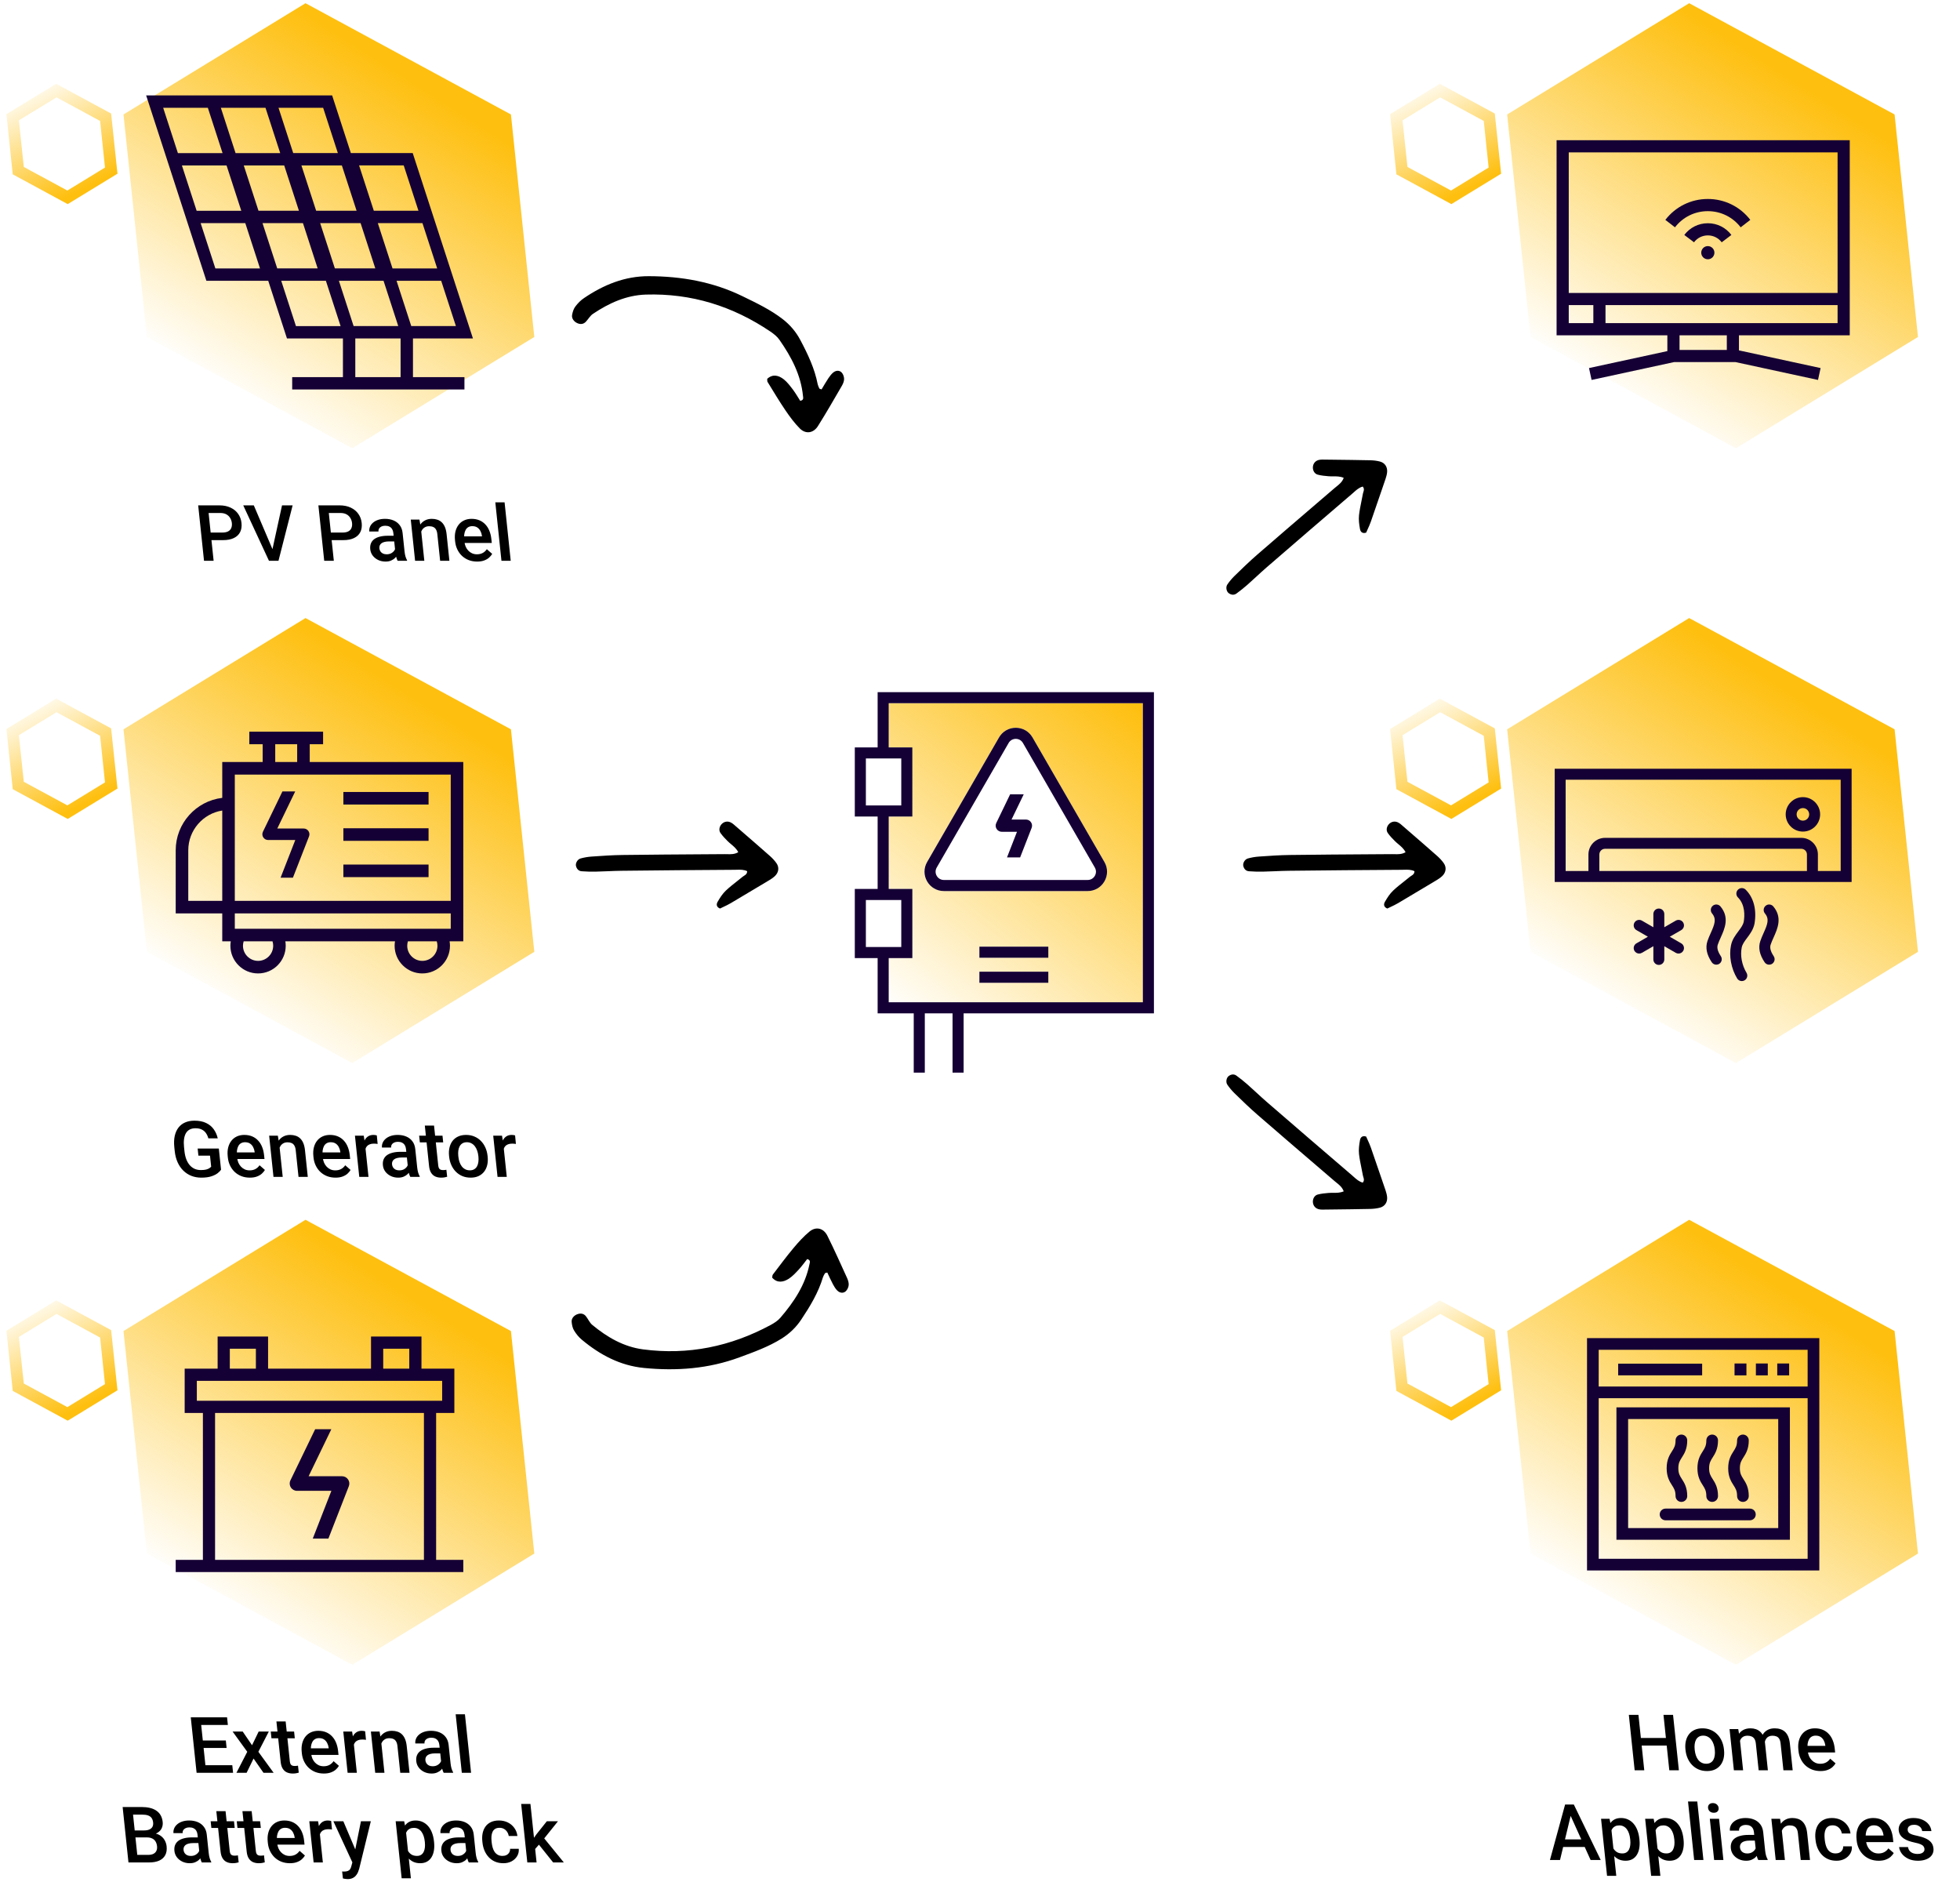 <svg width="500" height="480" viewBox="0 0 500 480" fill="none" xmlns="http://www.w3.org/2000/svg">
<path d="M209.585 99.313C210.141 98.383 210.697 97.408 211.323 96.467C211.684 95.944 212.079 95.393 212.573 94.999C213.25 94.453 214.109 94.387 214.707 95.001C215.1 95.407 215.339 96.132 215.331 96.694C215.314 97.318 215.026 97.964 214.692 98.522C212.717 101.907 210.777 105.31 208.678 108.635C207.522 110.498 205.55 110.792 204.034 109.279C202.669 107.904 201.494 106.316 200.397 104.7C198.788 102.337 197.318 99.866 195.813 97.422C195.687 97.231 195.753 96.914 195.722 96.616C197.15 95.32 198.632 95.727 199.947 96.751C200.846 97.466 201.572 98.447 202.28 99.375C202.971 100.295 203.549 101.314 204.134 102.226C205.106 102.062 204.886 101.433 204.843 100.977C204.311 95.603 201.859 91.005 198.841 86.679C198.266 85.837 197.395 85.157 196.543 84.573C186.94 78.085 176.377 74.774 164.748 75.132C159.745 75.298 155.36 77.307 151.285 80.032C150.555 80.509 150.094 81.377 149.472 82.036C148.876 82.686 148.114 82.778 147.336 82.447C146.426 82.075 145.78 81.198 145.942 80.318C146.088 79.56 146.321 78.758 146.777 78.171C147.388 77.353 148.157 76.569 149.017 76.002C153.987 72.64 159.388 70.421 165.5 70.44C173.833 70.458 181.908 71.877 189.456 75.57C192.986 77.288 196.516 78.962 199.663 81.389C201.565 82.87 203.068 84.637 204.172 86.736C206.081 90.333 207.816 93.976 208.599 98.012C208.684 98.379 208.856 98.745 209.02 99.085C209.065 99.172 209.25 99.196 209.585 99.313Z" fill="black"/>
<path d="M211.05 324.563C211.51 325.545 211.966 326.57 212.495 327.568C212.802 328.126 213.14 328.713 213.593 329.154C214.211 329.765 215.06 329.917 215.716 329.365C216.147 329 216.458 328.302 216.505 327.742C216.551 327.12 216.328 326.449 216.052 325.86C214.424 322.295 212.833 318.716 211.076 315.197C210.111 313.229 208.179 312.74 206.52 314.094C205.024 315.326 203.697 316.789 202.444 318.288C200.608 320.479 198.899 322.791 197.158 325.072C197.013 325.25 197.047 325.572 196.986 325.865C198.278 327.297 199.793 327.04 201.204 326.152C202.169 325.53 202.99 324.627 203.787 323.773C204.566 322.927 205.243 321.971 205.916 321.121C206.867 321.382 206.585 321.986 206.497 322.435C205.432 327.73 202.534 332.06 199.099 336.063C198.443 336.844 197.508 337.434 196.602 337.93C186.4 343.428 175.56 345.67 164.025 344.154C159.064 343.49 154.901 341.053 151.117 337.936C150.438 337.389 150.066 336.479 149.513 335.761C148.986 335.054 148.236 334.888 147.429 335.139C146.486 335.418 145.756 336.226 145.829 337.119C145.899 337.887 146.051 338.709 146.446 339.338C146.973 340.212 147.66 341.07 148.459 341.72C153.069 345.56 158.222 348.306 164.305 348.898C172.599 349.71 180.774 349.103 188.653 346.182C192.337 344.824 196.016 343.51 199.389 341.409C201.43 340.126 203.101 338.516 204.409 336.538C206.668 333.15 208.757 329.698 209.938 325.76C210.059 325.403 210.268 325.056 210.464 324.734C210.518 324.652 210.704 324.647 211.05 324.563Z" fill="black"/>
<path d="M77.938 0.821L130.338 29.197L136.303 85.947L89.868 114.322L37.468 85.947L31.503 29.197L77.938 0.821Z" fill="url(#paint0_linear_68_4885)"/>
<path d="M3.228 29.903L14.37 23.095L26.942 29.903L28.374 43.519L17.232 50.328L4.659 43.519L3.228 29.903Z" stroke="url(#paint1_linear_68_4885)" stroke-width="3"/>
<path d="M56.891 137.759H53.19L52.986 135.827H56.688C57.332 135.827 57.842 135.723 58.218 135.516C58.593 135.309 58.853 135.024 58.997 134.661C59.147 134.292 59.197 133.871 59.147 133.399C59.1 132.952 58.962 132.534 58.732 132.146C58.509 131.751 58.185 131.433 57.763 131.194C57.341 130.954 56.807 130.835 56.163 130.835H53.214L54.496 143.033H52.045L50.558 128.892H55.959C57.059 128.892 58.014 129.086 58.823 129.475C59.638 129.857 60.283 130.388 60.758 131.068C61.232 131.741 61.515 132.512 61.606 133.379C61.702 134.292 61.583 135.076 61.248 135.729C60.913 136.383 60.376 136.885 59.638 137.235C58.907 137.584 57.991 137.759 56.891 137.759ZM69.42 140.45L71.945 128.892H74.65L71.039 143.033H69.213L69.42 140.45ZM64.748 128.892L69.674 140.45L70.453 143.033H68.617L62.053 128.892H64.748ZM87.555 137.759H83.854L83.65 135.827H87.352C87.996 135.827 88.506 135.723 88.882 135.516C89.257 135.309 89.517 135.024 89.661 134.661C89.811 134.292 89.861 133.871 89.811 133.399C89.764 132.952 89.626 132.534 89.396 132.146C89.173 131.751 88.85 131.433 88.427 131.194C88.005 130.954 87.472 130.835 86.827 130.835H83.878L85.16 143.033H82.709L81.222 128.892H86.623C87.723 128.892 88.678 129.086 89.487 129.475C90.302 129.857 90.947 130.388 91.422 131.068C91.896 131.741 92.179 132.512 92.27 133.379C92.366 134.292 92.247 135.076 91.912 135.729C91.577 136.383 91.04 136.885 90.302 137.235C89.571 137.584 88.655 137.759 87.555 137.759ZM100.866 140.925L100.339 135.914C100.3 135.538 100.198 135.215 100.032 134.943C99.867 134.671 99.636 134.46 99.341 134.311C99.052 134.163 98.699 134.088 98.282 134.088C97.898 134.088 97.573 134.153 97.307 134.282C97.04 134.412 96.841 134.587 96.707 134.807C96.574 135.027 96.522 135.276 96.552 135.555H94.208C94.164 135.14 94.223 134.739 94.384 134.35C94.545 133.962 94.802 133.615 95.154 133.311C95.506 133.007 95.94 132.767 96.455 132.592C96.971 132.418 97.56 132.33 98.224 132.33C99.019 132.33 99.736 132.463 100.376 132.728C101.022 132.994 101.549 133.395 101.957 133.933C102.371 134.464 102.62 135.131 102.705 135.933L103.196 140.605C103.246 141.084 103.324 141.515 103.429 141.897C103.54 142.272 103.675 142.599 103.835 142.878L103.851 143.033H101.439C101.302 142.78 101.18 142.46 101.074 142.071C100.974 141.677 100.905 141.295 100.866 140.925ZM100.758 136.642L100.929 138.09H99.24C98.804 138.09 98.424 138.132 98.101 138.216C97.777 138.293 97.513 138.41 97.308 138.565C97.103 138.721 96.956 138.909 96.869 139.129C96.781 139.349 96.752 139.598 96.781 139.877C96.811 140.155 96.903 140.411 97.057 140.644C97.211 140.87 97.419 141.048 97.68 141.178C97.947 141.307 98.26 141.372 98.618 141.372C99.1 141.372 99.51 141.275 99.847 141.081C100.191 140.88 100.452 140.637 100.63 140.352C100.808 140.061 100.89 139.786 100.875 139.527L101.746 140.566C101.696 140.832 101.593 141.116 101.436 141.421C101.279 141.725 101.062 142.016 100.785 142.295C100.515 142.567 100.177 142.79 99.772 142.965C99.374 143.14 98.901 143.227 98.354 143.227C97.664 143.227 97.034 143.091 96.466 142.819C95.896 142.541 95.434 142.169 95.079 141.702C94.723 141.23 94.514 140.696 94.451 140.1C94.393 139.543 94.445 139.051 94.609 138.624C94.778 138.19 95.052 137.827 95.432 137.536C95.818 137.245 96.302 137.024 96.886 136.875C97.468 136.72 98.144 136.642 98.912 136.642H100.758ZM107.377 134.768L108.246 143.033H105.892L104.788 132.524H107.005L107.377 134.768ZM107.233 137.39L106.47 137.381C106.398 136.636 106.431 135.953 106.567 135.331C106.71 134.71 106.941 134.176 107.258 133.729C107.582 133.282 107.989 132.939 108.478 132.699C108.967 132.453 109.527 132.33 110.158 132.33C110.666 132.33 111.132 132.401 111.557 132.544C111.988 132.68 112.367 132.903 112.692 133.214C113.024 133.525 113.295 133.929 113.504 134.428C113.711 134.92 113.853 135.526 113.929 136.244L114.642 143.033H112.279L111.564 136.234C111.511 135.729 111.395 135.331 111.214 135.04C111.04 134.742 110.806 134.532 110.513 134.409C110.226 134.279 109.878 134.214 109.467 134.214C109.064 134.214 108.711 134.299 108.41 134.467C108.109 134.635 107.863 134.865 107.672 135.156C107.488 135.448 107.357 135.785 107.28 136.167C107.203 136.549 107.187 136.956 107.233 137.39ZM121.723 143.227C120.942 143.227 120.222 143.101 119.564 142.848C118.912 142.589 118.34 142.23 117.849 141.77C117.365 141.311 116.973 140.77 116.673 140.148C116.373 139.527 116.186 138.857 116.11 138.138L116.069 137.75C115.983 136.927 116.025 136.183 116.196 135.516C116.367 134.849 116.642 134.279 117.022 133.806C117.401 133.327 117.871 132.962 118.43 132.709C118.99 132.456 119.611 132.33 120.295 132.33C121.05 132.33 121.724 132.456 122.317 132.709C122.91 132.962 123.416 133.318 123.836 133.777C124.261 134.231 124.598 134.771 124.846 135.399C125.101 136.027 125.268 136.72 125.347 137.478L125.453 138.478H117.289L117.112 136.798H122.952L122.932 136.613C122.875 136.192 122.749 135.797 122.554 135.428C122.365 135.059 122.103 134.761 121.767 134.535C121.43 134.308 121.002 134.195 120.481 134.195C120.09 134.195 119.751 134.279 119.463 134.447C119.18 134.609 118.954 134.846 118.785 135.156C118.616 135.467 118.499 135.843 118.435 136.283C118.376 136.717 118.376 137.206 118.433 137.75L118.474 138.138C118.522 138.598 118.629 139.025 118.794 139.42C118.965 139.809 119.189 140.148 119.467 140.44C119.745 140.731 120.069 140.961 120.438 141.129C120.807 141.291 121.216 141.372 121.665 141.372C122.231 141.372 122.724 141.259 123.143 141.032C123.562 140.806 123.912 140.485 124.194 140.071L125.56 141.265C125.367 141.596 125.104 141.913 124.771 142.217C124.438 142.515 124.018 142.758 123.51 142.946C123.009 143.133 122.413 143.227 121.723 143.227ZM128.719 128.115L130.287 143.033H127.924L126.356 128.115H128.719Z" fill="black"/>
<path d="M105.35 86.326H120.651L114.846 68.464L112.969 62.685L110.066 53.752L105.287 39.046H89.507L84.728 24.339H37.285L43.09 42.2L52.649 71.619H68.428L73.208 86.326H87.483V96.184H74.538V99.339H118.479V96.184H105.35V86.326ZM46.408 42.2H57.797L59.674 47.979L61.551 53.758H50.162L46.408 42.206V42.2ZM109.651 62.685L111.528 68.464H100.134L98.257 62.685L96.38 56.907H107.769L109.646 62.685H109.651ZM83.55 62.685L81.673 56.907H91.989L95.743 68.459H85.427L83.55 62.68V62.685ZM90.964 53.752H80.648L78.771 47.974L76.894 42.195H87.21L90.964 53.747V53.752ZM74.38 47.974L76.257 53.752H65.941L62.187 42.2H72.503L74.38 47.979V47.974ZM68.844 62.68L66.966 56.902H77.283L79.16 62.68L81.037 68.459H70.721L68.844 62.68ZM88.33 77.387L86.453 71.608H97.841L99.719 77.387L101.596 83.165H90.207L88.33 77.387ZM105.345 83.165H104.913L103.036 77.387L101.159 71.608H112.548L116.302 83.16H105.345V83.165ZM102.994 42.195L106.748 53.747H95.36L93.483 47.968L91.606 42.19H102.994V42.195ZM82.436 27.494L86.19 39.046H74.801L72.924 33.267L71.047 27.488H82.436V27.494ZM67.729 27.494L69.606 33.272L71.483 39.051H60.094L58.217 33.272L56.34 27.494H67.729ZM53.022 27.494L54.899 33.272L56.776 39.051H45.383L41.628 27.494H53.017H53.022ZM54.941 68.464L51.187 56.912H62.576L64.453 62.691L66.33 68.469H54.941V68.464ZM71.746 71.619H83.135L85.012 77.397L86.889 83.176H75.5L71.746 71.624V71.619ZM90.638 96.184V86.326H102.19V96.184H90.638Z" fill="#150035"/>
<g clip-path="url(#clip0_68_4885)">
<path d="M291.545 179.352V255.628H226.71V244.356H232.742V226.718H226.71V208.257H232.742V190.619H226.71V179.352H291.545ZM281.742 224.793C282.637 223.248 282.637 221.403 281.742 219.858L263.398 188.086C262.508 186.542 260.912 185.619 259.128 185.619C257.343 185.619 255.747 186.542 254.852 188.086L236.509 219.858C235.619 221.403 235.619 223.248 236.509 224.793C237.403 226.337 238.999 227.26 240.784 227.26H277.472C279.256 227.26 280.852 226.337 281.742 224.793ZM267.429 250.656V247.831H249.847V250.656H267.429ZM267.429 244.271V241.446H249.847V244.271H267.429Z" fill="url(#paint2_linear_68_4885)"/>
<path d="M294.37 176.527V258.453H245.822V273.572H242.997V258.453H235.92V273.572H233.095V258.453H223.885V244.356H218.061V226.719H223.885V208.257H218.061V190.62H223.885V176.527H294.37ZM291.545 255.628V179.352H226.71V190.62H232.742V208.257H226.71V226.719H232.742V244.356H226.71V255.628H291.545ZM229.917 241.531V229.544H220.886V241.531H229.917ZM229.917 205.432V193.445H220.886V205.432H229.917Z" fill="#150035"/>
<path d="M281.742 219.858C282.637 221.403 282.637 223.248 281.742 224.793C280.852 226.337 279.256 227.26 277.472 227.26H240.784C238.999 227.26 237.403 226.337 236.509 224.793C235.619 223.248 235.619 221.403 236.509 219.858L254.853 188.086C255.747 186.542 257.343 185.619 259.128 185.619C260.912 185.619 262.508 186.542 263.398 188.086L281.742 219.858ZM279.298 223.38C279.68 222.716 279.68 221.93 279.298 221.271L260.955 189.499C260.573 188.835 259.891 188.444 259.128 188.444C258.365 188.444 257.682 188.835 257.301 189.499L238.957 221.271C238.576 221.93 238.576 222.716 238.957 223.38C239.338 224.039 240.021 224.435 240.784 224.435H277.472C278.234 224.435 278.917 224.039 279.298 223.38Z" fill="#150035"/>
<path d="M267.428 247.831H249.847V250.656H267.428V247.831Z" fill="#150035"/>
<path d="M267.428 241.446H249.847V244.271H267.428V241.446Z" fill="#150035"/>
<path d="M263.007 209.707C263.299 210.126 263.36 210.668 263.172 211.153L260.239 218.677H256.891L259.434 212.146H255.559C255.017 212.146 254.523 211.873 254.235 211.412C253.948 210.96 253.915 210.395 254.151 209.905L257.687 202.593H261.152L258.045 209.024H261.717C262.235 209.024 262.72 209.279 263.007 209.707Z" fill="#150035"/>
</g>
<path d="M430.912 0.821L483.312 29.197L489.277 85.947L442.842 114.322L390.442 85.947L384.477 29.197L430.912 0.821Z" fill="url(#paint3_linear_68_4885)"/>
<path d="M356.202 29.903L367.343 23.095L379.916 29.903L381.347 43.519L370.206 50.328L357.633 43.519L356.202 29.903Z" stroke="url(#paint4_linear_68_4885)" stroke-width="3"/>
<path d="M471.875 85.515V35.765H397.088V85.515H425.346V89.547L405.36 93.874L406.016 96.904L427.063 92.349H442.732L463.779 96.904L464.436 93.874L443.611 89.366V85.515H471.875ZM468.773 38.867V74.715H400.19V38.867H468.773ZM400.19 77.817H406.466V82.413H400.19V77.817ZM409.568 82.413V77.817H468.773V82.413H409.568ZM440.515 89.248H428.453V85.515H440.515V89.248Z" fill="#150035"/>
<path d="M435.67 66.128C436.598 66.128 437.351 65.376 437.351 64.448C437.351 63.52 436.598 62.767 435.67 62.767C434.742 62.767 433.99 63.52 433.99 64.448C433.99 65.376 434.742 66.128 435.67 66.128Z" fill="#150035"/>
<path d="M435.671 56.936C433.293 56.936 431.106 58.027 429.668 59.924L432.145 61.795C432.987 60.679 434.275 60.038 435.676 60.038C437.077 60.038 438.359 60.679 439.207 61.795L441.683 59.924C440.246 58.027 438.059 56.936 435.681 56.936H435.671Z" fill="#150035"/>
<path d="M435.67 53.855C438.979 53.855 442.035 55.359 444.051 57.975L446.506 56.078C443.896 52.691 439.941 50.747 435.67 50.747C431.4 50.747 427.445 52.691 424.834 56.078L427.29 57.975C429.312 55.354 432.367 53.855 435.67 53.855Z" fill="#150035"/>
<path d="M77.938 157.635L130.338 186.01L136.303 242.76L89.868 271.135L37.468 242.76L31.503 186.01L77.938 157.635Z" fill="url(#paint5_linear_68_4885)"/>
<path d="M3.228 186.717L14.37 179.909L26.942 186.717L28.374 200.333L17.232 207.141L4.659 200.333L3.228 186.717Z" stroke="url(#paint6_linear_68_4885)" stroke-width="3"/>
<path d="M55.823 292.935L56.391 298.335C56.217 298.601 55.932 298.892 55.536 299.209C55.145 299.52 54.61 299.789 53.931 300.015C53.252 300.242 52.388 300.355 51.34 300.355C50.448 300.355 49.615 300.206 48.842 299.909C48.067 299.604 47.379 299.161 46.778 298.578C46.183 297.995 45.695 297.286 45.314 296.451C44.933 295.609 44.685 294.651 44.572 293.576L44.469 292.595C44.357 291.527 44.391 290.575 44.57 289.74C44.755 288.898 45.07 288.186 45.517 287.603C45.964 287.021 46.529 286.58 47.214 286.283C47.905 285.978 48.706 285.826 49.617 285.826C50.783 285.826 51.767 286.02 52.569 286.409C53.377 286.791 54.026 287.322 54.514 288.002C55.002 288.681 55.347 289.458 55.55 290.332H53.148C53.018 289.84 52.818 289.4 52.55 289.012C52.288 288.623 51.937 288.319 51.497 288.099C51.063 287.872 50.517 287.759 49.859 287.759C49.293 287.759 48.806 287.866 48.399 288.079C47.992 288.293 47.667 288.607 47.424 289.021C47.187 289.436 47.029 289.941 46.948 290.536C46.868 291.132 46.867 291.812 46.948 292.576L47.053 293.576C47.135 294.353 47.288 295.043 47.514 295.645C47.747 296.247 48.041 296.755 48.397 297.17C48.76 297.584 49.18 297.898 49.658 298.112C50.136 298.319 50.661 298.423 51.234 298.423C51.794 298.423 52.248 298.377 52.597 298.287C52.945 298.19 53.216 298.076 53.411 297.947C53.611 297.811 53.764 297.681 53.868 297.558L53.573 294.752H50.614L50.423 292.935H55.823ZM63.742 300.355C62.961 300.355 62.241 300.229 61.583 299.977C60.931 299.718 60.359 299.358 59.868 298.899C59.384 298.439 58.992 297.898 58.692 297.277C58.392 296.655 58.205 295.985 58.129 295.266L58.088 294.878C58.002 294.055 58.044 293.311 58.215 292.644C58.386 291.977 58.661 291.407 59.041 290.935C59.42 290.456 59.89 290.09 60.449 289.837C61.008 289.585 61.63 289.458 62.313 289.458C63.069 289.458 63.743 289.585 64.336 289.837C64.929 290.09 65.435 290.446 65.854 290.906C66.279 291.359 66.616 291.899 66.865 292.527C67.119 293.155 67.287 293.848 67.366 294.606L67.471 295.606H59.307L59.131 293.926H64.971L64.951 293.741C64.894 293.321 64.768 292.926 64.573 292.557C64.384 292.188 64.122 291.89 63.785 291.663C63.449 291.436 63.02 291.323 62.5 291.323C62.109 291.323 61.77 291.407 61.481 291.576C61.199 291.738 60.973 291.974 60.804 292.285C60.635 292.595 60.518 292.971 60.453 293.411C60.395 293.845 60.394 294.334 60.451 294.878L60.492 295.266C60.541 295.726 60.647 296.153 60.812 296.548C60.984 296.937 61.208 297.277 61.486 297.568C61.764 297.859 62.088 298.089 62.457 298.258C62.826 298.419 63.234 298.5 63.684 298.5C64.25 298.5 64.743 298.387 65.162 298.16C65.581 297.934 65.931 297.613 66.213 297.199L67.579 298.394C67.386 298.724 67.123 299.041 66.79 299.345C66.457 299.643 66.036 299.886 65.529 300.074C65.028 300.262 64.432 300.355 63.742 300.355ZM71.251 291.896L72.12 300.161H69.766L68.662 289.653H70.879L71.251 291.896ZM71.107 294.518L70.344 294.509C70.272 293.764 70.305 293.081 70.441 292.459C70.584 291.838 70.815 291.304 71.132 290.857C71.457 290.41 71.863 290.067 72.352 289.827C72.841 289.581 73.401 289.458 74.032 289.458C74.54 289.458 75.007 289.53 75.432 289.672C75.863 289.808 76.241 290.031 76.567 290.342C76.899 290.653 77.169 291.058 77.378 291.556C77.586 292.048 77.727 292.654 77.803 293.372L78.516 300.161H76.153L75.439 293.363C75.386 292.858 75.269 292.459 75.088 292.168C74.914 291.87 74.68 291.66 74.387 291.537C74.1 291.407 73.752 291.343 73.342 291.343C72.938 291.343 72.585 291.427 72.284 291.595C71.983 291.763 71.737 291.993 71.546 292.285C71.362 292.576 71.231 292.913 71.154 293.295C71.077 293.677 71.061 294.085 71.107 294.518ZM85.597 300.355C84.816 300.355 84.097 300.229 83.439 299.977C82.786 299.718 82.215 299.358 81.724 298.899C81.239 298.439 80.847 297.898 80.547 297.277C80.248 296.655 80.06 295.985 79.984 295.266L79.944 294.878C79.857 294.055 79.899 293.311 80.07 292.644C80.241 291.977 80.516 291.407 80.896 290.935C81.276 290.456 81.745 290.09 82.304 289.837C82.864 289.585 83.485 289.458 84.169 289.458C84.924 289.458 85.598 289.585 86.191 289.837C86.784 290.09 87.29 290.446 87.71 290.906C88.135 291.359 88.472 291.899 88.72 292.527C88.975 293.155 89.142 293.848 89.222 294.606L89.327 295.606H81.163L80.986 293.926H86.826L86.807 293.741C86.749 293.321 86.623 292.926 86.428 292.557C86.24 292.188 85.977 291.89 85.641 291.663C85.305 291.436 84.876 291.323 84.355 291.323C83.965 291.323 83.625 291.407 83.337 291.576C83.054 291.738 82.829 291.974 82.659 292.285C82.49 292.595 82.373 292.971 82.309 293.411C82.25 293.845 82.25 294.334 82.307 294.878L82.348 295.266C82.396 295.726 82.503 296.153 82.668 296.548C82.839 296.937 83.064 297.277 83.342 297.568C83.62 297.859 83.943 298.089 84.312 298.258C84.681 298.419 85.09 298.5 85.539 298.5C86.106 298.5 86.598 298.387 87.017 298.16C87.436 297.934 87.787 297.613 88.068 297.199L89.434 298.394C89.241 298.724 88.978 299.041 88.646 299.345C88.312 299.643 87.892 299.886 87.384 300.074C86.883 300.262 86.288 300.355 85.597 300.355ZM93.111 291.653L94.005 300.161H91.651L90.547 289.653H92.793L93.111 291.653ZM96.126 289.585L96.335 291.76C96.189 291.734 96.03 291.715 95.86 291.702C95.696 291.689 95.532 291.682 95.37 291.682C94.966 291.682 94.617 291.741 94.323 291.857C94.029 291.967 93.789 292.129 93.603 292.343C93.423 292.55 93.293 292.803 93.214 293.1C93.135 293.398 93.104 293.732 93.124 294.101L92.591 294.14C92.521 293.479 92.522 292.867 92.593 292.304C92.664 291.741 92.807 291.245 93.023 290.818C93.245 290.391 93.542 290.057 93.914 289.818C94.292 289.578 94.745 289.458 95.272 289.458C95.416 289.458 95.57 289.471 95.736 289.497C95.907 289.523 96.037 289.552 96.126 289.585ZM104.096 298.054L103.569 293.042C103.53 292.667 103.427 292.343 103.262 292.071C103.097 291.799 102.866 291.589 102.571 291.44C102.281 291.291 101.929 291.216 101.512 291.216C101.128 291.216 100.803 291.281 100.536 291.411C100.27 291.54 100.07 291.715 99.937 291.935C99.804 292.155 99.752 292.404 99.781 292.683H97.438C97.394 292.268 97.453 291.867 97.614 291.479C97.775 291.09 98.031 290.744 98.383 290.439C98.736 290.135 99.169 289.895 99.685 289.721C100.2 289.546 100.79 289.458 101.454 289.458C102.248 289.458 102.965 289.591 103.605 289.857C104.252 290.122 104.779 290.523 105.187 291.061C105.601 291.592 105.85 292.259 105.934 293.062L106.425 297.733C106.476 298.212 106.554 298.643 106.659 299.025C106.77 299.4 106.905 299.727 107.065 300.006L107.081 300.161H104.669C104.532 299.909 104.41 299.588 104.304 299.2C104.204 298.805 104.135 298.423 104.096 298.054ZM103.987 293.771L104.159 295.218H102.47C102.033 295.218 101.654 295.26 101.33 295.344C101.007 295.422 100.742 295.538 100.537 295.694C100.332 295.849 100.186 296.037 100.098 296.257C100.011 296.477 99.982 296.726 100.011 297.005C100.04 297.283 100.132 297.539 100.287 297.772C100.441 297.999 100.648 298.177 100.909 298.306C101.177 298.436 101.49 298.5 101.848 298.5C102.33 298.5 102.739 298.403 103.077 298.209C103.42 298.008 103.681 297.766 103.86 297.481C104.037 297.189 104.119 296.914 104.105 296.655L104.976 297.694C104.926 297.96 104.822 298.245 104.665 298.549C104.509 298.853 104.292 299.145 104.015 299.423C103.744 299.695 103.406 299.918 103.002 300.093C102.603 300.268 102.131 300.355 101.584 300.355C100.894 300.355 100.264 300.219 99.695 299.947C99.126 299.669 98.663 299.297 98.308 298.831C97.953 298.358 97.743 297.824 97.681 297.228C97.622 296.671 97.675 296.179 97.838 295.752C98.007 295.318 98.282 294.955 98.661 294.664C99.047 294.373 99.532 294.153 100.115 294.004C100.698 293.848 101.373 293.771 102.142 293.771H103.987ZM112.881 289.653L113.06 291.362H107.103L106.924 289.653H112.881ZM108.372 287.079H110.725L111.795 297.257C111.829 297.581 111.901 297.83 112.011 298.005C112.126 298.173 112.271 298.287 112.447 298.345C112.622 298.403 112.824 298.432 113.052 298.432C113.214 298.432 113.37 298.423 113.517 298.403C113.665 298.384 113.783 298.364 113.872 298.345L114.07 300.132C113.881 300.19 113.658 300.242 113.403 300.287C113.154 300.333 112.863 300.355 112.531 300.355C111.991 300.355 111.502 300.262 111.066 300.074C110.629 299.88 110.27 299.565 109.99 299.132C109.71 298.698 109.533 298.122 109.457 297.403L108.372 287.079ZM114.578 295.023L114.555 294.8C114.475 294.043 114.512 293.34 114.665 292.693C114.818 292.039 115.077 291.472 115.443 290.993C115.816 290.507 116.29 290.132 116.868 289.866C117.451 289.594 118.127 289.458 118.895 289.458C119.67 289.458 120.375 289.594 121.009 289.866C121.649 290.132 122.206 290.507 122.68 290.993C123.153 291.472 123.535 292.039 123.825 292.693C124.115 293.34 124.299 294.043 124.379 294.8L124.402 295.023C124.482 295.781 124.445 296.484 124.292 297.131C124.138 297.778 123.876 298.345 123.504 298.831C123.131 299.31 122.656 299.685 122.079 299.957C121.501 300.223 120.829 300.355 120.06 300.355C119.286 300.355 118.578 300.223 117.938 299.957C117.304 299.685 116.751 299.31 116.277 298.831C115.803 298.345 115.421 297.778 115.132 297.131C114.842 296.484 114.658 295.781 114.578 295.023ZM116.908 294.8L116.932 295.023C116.981 295.496 117.077 295.943 117.219 296.364C117.361 296.785 117.553 297.154 117.794 297.471C118.036 297.788 118.329 298.037 118.674 298.219C119.018 298.4 119.415 298.491 119.864 298.491C120.301 298.491 120.669 298.4 120.969 298.219C121.275 298.037 121.516 297.788 121.691 297.471C121.866 297.154 121.98 296.785 122.033 296.364C122.093 295.943 122.098 295.496 122.049 295.023L122.025 294.8C121.976 294.334 121.878 293.894 121.73 293.479C121.588 293.058 121.393 292.686 121.144 292.362C120.902 292.039 120.608 291.786 120.264 291.605C119.925 291.417 119.534 291.323 119.091 291.323C118.649 291.323 118.275 291.417 117.969 291.605C117.669 291.786 117.432 292.039 117.257 292.362C117.083 292.686 116.969 293.058 116.916 293.479C116.862 293.894 116.859 294.334 116.908 294.8ZM128.384 291.653L129.278 300.161H126.925L125.82 289.653H128.066L128.384 291.653ZM131.399 289.585L131.608 291.76C131.462 291.734 131.304 291.715 131.133 291.702C130.969 291.689 130.806 291.682 130.643 291.682C130.239 291.682 129.891 291.741 129.597 291.857C129.302 291.967 129.062 292.129 128.876 292.343C128.696 292.55 128.567 292.803 128.487 293.1C128.408 293.398 128.378 293.732 128.397 294.101L127.864 294.14C127.795 293.479 127.795 292.867 127.866 292.304C127.937 291.741 128.081 291.245 128.296 290.818C128.518 290.391 128.815 290.057 129.187 289.818C129.566 289.578 130.019 289.458 130.546 289.458C130.689 289.458 130.843 289.471 131.009 289.497C131.181 289.523 131.311 289.552 131.399 289.585Z" fill="black"/>
<path d="M118.191 194.35H79.013V189.816H82.421V186.612H63.601V189.816H67.008V194.35H56.696V203.493C50.02 204.289 44.824 209.982 44.824 216.865V232.961H56.696V240.08H58.87C58.811 240.454 58.773 240.833 58.773 241.212C58.773 245.105 61.94 248.272 65.833 248.272C69.727 248.272 72.888 245.105 72.888 241.212C72.888 240.833 72.856 240.454 72.792 240.08H100.765C100.706 240.454 100.669 240.833 100.669 241.212C100.669 245.105 103.836 248.272 107.729 248.272C111.622 248.272 114.789 245.105 114.789 241.212C114.789 240.833 114.757 240.454 114.693 240.08H118.185V194.35H118.191ZM70.213 189.816H75.809V194.35H70.213V189.816ZM59.9 197.555H114.986V229.757H59.9V197.555ZM48.029 229.757V216.865C48.029 211.749 51.793 207.493 56.696 206.724V229.757H48.029ZM69.689 241.212C69.689 243.338 67.959 245.068 65.839 245.068C63.718 245.068 61.983 243.338 61.983 241.212C61.983 240.828 62.047 240.443 62.159 240.08H69.518C69.63 240.443 69.694 240.828 69.694 241.212H69.689ZM111.595 241.212C111.595 243.338 109.865 245.068 107.739 245.068C105.614 245.068 103.884 243.338 103.884 241.212C103.884 240.828 103.948 240.443 104.06 240.08H111.419C111.531 240.443 111.595 240.822 111.595 241.212ZM59.9 236.876V232.961H114.986V236.876H59.9Z" fill="#150035"/>
<path d="M109.326 220.502H87.596V223.706H109.326V220.502Z" fill="#150035"/>
<path d="M109.326 211.247H87.596V214.452H109.326V211.247Z" fill="#150035"/>
<path d="M109.326 201.992H87.596V205.197H109.326V201.992Z" fill="#150035"/>
<path d="M68.413 214.243H75.328L71.579 223.851H74.725L78.837 213.309C79.013 212.86 78.954 212.347 78.677 211.947C78.404 211.546 77.951 211.311 77.465 211.311H70.736L75.307 201.854H72.049L67.072 212.139C66.853 212.593 66.88 213.127 67.152 213.554C67.419 213.982 67.889 214.243 68.397 214.243H68.413Z" fill="#150035"/>
<path d="M430.912 157.635L483.312 186.01L489.277 242.76L442.842 271.135L390.442 242.76L384.477 186.01L430.912 157.635Z" fill="url(#paint7_linear_68_4885)"/>
<path d="M356.202 186.717L367.343 179.909L379.916 186.717L381.347 200.333L370.206 207.141L357.633 200.333L356.202 186.717Z" stroke="url(#paint8_linear_68_4885)" stroke-width="3"/>
<path d="M396.61 196.073V224.941H472.353V196.073H396.61ZM460.96 222.151H407.999V217.928C407.999 217.129 408.65 216.482 409.445 216.482H459.509C460.309 216.482 460.955 217.133 460.955 217.928V222.151H460.96ZM469.563 222.151H463.75V217.928C463.75 215.594 461.848 213.692 459.513 213.692H409.45C407.115 213.692 405.213 215.594 405.213 217.928V222.151H399.4V198.863H469.563V222.151Z" fill="#150035"/>
<path d="M459.927 212.093C462.35 212.093 464.317 210.121 464.317 207.703C464.317 205.285 462.345 203.308 459.927 203.308C457.509 203.308 455.533 205.28 455.533 207.703C455.533 210.126 457.504 212.093 459.927 212.093ZM459.927 206.098C460.811 206.098 461.527 206.819 461.527 207.703C461.527 208.586 460.811 209.302 459.927 209.302C459.044 209.302 458.323 208.586 458.323 207.703C458.323 206.819 459.044 206.098 459.927 206.098Z" fill="#150035"/>
<path d="M443.354 226.917C442.81 227.461 442.81 228.345 443.354 228.889C445.224 230.758 445.079 233.59 444.833 235.069C444.661 235.92 444.103 236.664 443.456 237.529C442.712 238.519 441.871 239.64 441.578 241.114C441.029 243.848 441.615 247.001 443.145 249.545C443.405 249.982 443.87 250.224 444.345 250.224C444.591 250.224 444.838 250.159 445.061 250.024C445.721 249.629 445.935 248.768 445.54 248.108C444.359 246.141 443.903 243.732 444.317 241.658C444.489 240.807 445.047 240.063 445.693 239.198C446.437 238.208 447.279 237.087 447.581 235.566C448.172 232.023 447.372 228.949 445.33 226.912C444.786 226.368 443.903 226.368 443.359 226.912L443.354 226.917Z" fill="#150035"/>
<path d="M438.964 239.096C439.983 236.831 441.247 234.009 438.899 231.191C438.406 230.6 437.527 230.516 436.932 231.014C436.342 231.507 436.263 232.386 436.755 232.981C437.927 234.39 437.42 235.72 436.416 237.957C436.118 238.622 435.811 239.31 435.574 240.017C435.012 241.705 435.37 243.472 436.667 245.416C436.937 245.82 437.379 246.039 437.83 246.039C438.095 246.039 438.364 245.964 438.602 245.806C439.243 245.378 439.415 244.514 438.988 243.872C437.937 242.295 438.048 241.421 438.22 240.9C438.411 240.324 438.681 239.728 438.964 239.101V239.096Z" fill="#150035"/>
<path d="M452.45 239.096C453.468 236.831 454.733 234.009 452.385 231.191C451.892 230.6 451.013 230.516 450.417 231.014C449.827 231.507 449.748 232.386 450.241 232.981C451.413 234.39 450.906 235.72 449.901 237.957C449.604 238.622 449.297 239.31 449.06 240.017C448.497 241.705 448.855 243.472 450.152 245.416C450.422 245.82 450.864 246.039 451.315 246.039C451.58 246.039 451.85 245.964 452.087 245.806C452.729 245.378 452.901 244.514 452.473 243.872C451.422 242.295 451.534 241.421 451.706 240.9C451.896 240.324 452.166 239.728 452.45 239.101V239.096Z" fill="#150035"/>
<path d="M429.399 235.315C429.013 234.646 428.162 234.418 427.492 234.804L424.567 236.492V233.116C424.567 232.344 423.944 231.721 423.172 231.721C422.4 231.721 421.777 232.344 421.777 233.116V236.492L418.852 234.804C418.183 234.418 417.332 234.646 416.946 235.315C416.56 235.98 416.787 236.836 417.457 237.222L420.382 238.91L417.457 240.598C416.792 240.984 416.56 241.835 416.946 242.504C417.206 242.951 417.671 243.202 418.155 243.202C418.392 243.202 418.629 243.142 418.852 243.016L421.777 241.328V244.704C421.777 245.476 422.4 246.099 423.172 246.099C423.944 246.099 424.567 245.476 424.567 244.704V241.328L427.492 243.016C427.711 243.142 427.953 243.202 428.19 243.202C428.673 243.202 429.138 242.951 429.399 242.504C429.785 241.84 429.557 240.984 428.887 240.598L425.962 238.91L428.887 237.222C429.552 236.836 429.785 235.985 429.399 235.315Z" fill="#150035"/>
<path d="M77.938 311.107L130.338 339.482L136.303 396.232L89.868 424.607L37.468 396.232L31.503 339.482L77.938 311.107Z" fill="url(#paint9_linear_68_4885)"/>
<path d="M3.228 340.188L14.37 333.38L26.942 340.188L28.374 353.804L17.232 360.613L4.659 353.804L3.228 340.188Z" stroke="url(#paint10_linear_68_4885)" stroke-width="3"/>
<path d="M59.256 450.208L59.459 452.141H51.911L51.707 450.208H59.256ZM51.118 438L52.604 452.141H50.153L48.666 438H51.118ZM57.608 443.905L57.807 445.809H51.245L51.045 443.905H57.608ZM57.924 438L58.129 439.943H50.629L50.424 438H57.924ZM61.919 441.633L64.297 445.119L65.982 441.633H68.57L65.909 446.79L69.801 452.141H67.213L64.683 448.509L62.916 452.141H60.319L63.077 446.79L59.341 441.633H61.919ZM75.025 441.633L75.204 443.342H69.248L69.068 441.633H75.025ZM70.516 439.059H72.87L73.939 449.237C73.973 449.561 74.045 449.81 74.155 449.985C74.27 450.153 74.415 450.267 74.591 450.325C74.766 450.383 74.968 450.412 75.196 450.412C75.358 450.412 75.514 450.403 75.661 450.383C75.809 450.364 75.927 450.344 76.017 450.325L76.214 452.112C76.025 452.17 75.802 452.222 75.547 452.267C75.298 452.313 75.007 452.335 74.675 452.335C74.135 452.335 73.646 452.241 73.21 452.054C72.773 451.859 72.414 451.545 72.134 451.112C71.854 450.678 71.677 450.102 71.601 449.383L70.516 439.059ZM82.624 452.335C81.843 452.335 81.124 452.209 80.465 451.957C79.813 451.698 79.242 451.338 78.751 450.879C78.266 450.419 77.874 449.878 77.574 449.257C77.275 448.635 77.087 447.965 77.011 447.246L76.971 446.858C76.884 446.035 76.926 445.291 77.097 444.624C77.268 443.957 77.543 443.387 77.923 442.915C78.303 442.435 78.772 442.07 79.331 441.817C79.891 441.565 80.512 441.438 81.196 441.438C81.951 441.438 82.625 441.565 83.218 441.817C83.811 442.07 84.317 442.426 84.737 442.885C85.162 443.339 85.499 443.879 85.747 444.507C86.002 445.135 86.169 445.828 86.249 446.586L86.354 447.586H78.19L78.013 445.906H83.853L83.834 445.721C83.776 445.301 83.65 444.906 83.455 444.537C83.266 444.167 83.004 443.87 82.668 443.643C82.332 443.416 81.903 443.303 81.382 443.303C80.991 443.303 80.652 443.387 80.364 443.556C80.081 443.717 79.855 443.954 79.686 444.265C79.517 444.575 79.4 444.951 79.336 445.391C79.277 445.825 79.277 446.314 79.334 446.858L79.375 447.246C79.423 447.706 79.53 448.133 79.695 448.528C79.866 448.917 80.091 449.257 80.368 449.548C80.647 449.839 80.97 450.069 81.339 450.238C81.708 450.399 82.117 450.48 82.566 450.48C83.132 450.48 83.625 450.367 84.044 450.14C84.463 449.914 84.813 449.593 85.095 449.179L86.461 450.374C86.268 450.704 86.005 451.021 85.672 451.325C85.339 451.623 84.919 451.866 84.411 452.054C83.91 452.241 83.314 452.335 82.624 452.335ZM90.138 443.633L91.032 452.141H88.678L87.574 441.633H89.82L90.138 443.633ZM93.153 441.565L93.362 443.74C93.216 443.714 93.057 443.695 92.887 443.682C92.723 443.669 92.559 443.662 92.396 443.662C91.993 443.662 91.644 443.721 91.35 443.837C91.056 443.947 90.816 444.109 90.63 444.323C90.45 444.53 90.32 444.783 90.241 445.08C90.161 445.378 90.131 445.712 90.151 446.081L89.618 446.12C89.548 445.459 89.549 444.847 89.62 444.284C89.691 443.721 89.834 443.225 90.05 442.798C90.272 442.371 90.569 442.037 90.941 441.798C91.319 441.558 91.772 441.438 92.299 441.438C92.443 441.438 92.597 441.451 92.762 441.477C92.934 441.503 93.064 441.532 93.153 441.565ZM97.204 443.876L98.073 452.141H95.719L94.615 441.633H96.832L97.204 443.876ZM97.06 446.498L96.297 446.489C96.225 445.744 96.258 445.061 96.394 444.439C96.537 443.818 96.767 443.284 97.085 442.837C97.409 442.39 97.816 442.047 98.305 441.807C98.793 441.561 99.353 441.438 99.985 441.438C100.493 441.438 100.959 441.51 101.384 441.652C101.815 441.788 102.194 442.011 102.519 442.322C102.851 442.633 103.122 443.038 103.33 443.536C103.538 444.028 103.68 444.634 103.756 445.352L104.469 452.141H102.106L101.391 445.343C101.338 444.838 101.222 444.439 101.041 444.148C100.867 443.85 100.633 443.64 100.34 443.517C100.053 443.387 99.704 443.323 99.294 443.323C98.891 443.323 98.538 443.407 98.237 443.575C97.936 443.743 97.689 443.973 97.499 444.265C97.314 444.556 97.184 444.893 97.107 445.275C97.03 445.657 97.014 446.065 97.06 446.498ZM112.607 450.034L112.08 445.022C112.041 444.647 111.938 444.323 111.773 444.051C111.608 443.779 111.377 443.569 111.082 443.42C110.793 443.271 110.44 443.196 110.023 443.196C109.639 443.196 109.314 443.261 109.047 443.391C108.781 443.52 108.581 443.695 108.448 443.915C108.315 444.135 108.263 444.384 108.293 444.663H105.949C105.905 444.248 105.964 443.847 106.125 443.458C106.286 443.07 106.543 442.724 106.895 442.419C107.247 442.115 107.681 441.875 108.196 441.701C108.712 441.526 109.301 441.438 109.965 441.438C110.76 441.438 111.477 441.571 112.117 441.837C112.763 442.102 113.29 442.503 113.698 443.041C114.112 443.572 114.361 444.239 114.446 445.042L114.937 449.713C114.987 450.192 115.065 450.623 115.17 451.005C115.281 451.38 115.416 451.707 115.576 451.986L115.592 452.141H113.18C113.043 451.889 112.921 451.568 112.815 451.18C112.715 450.785 112.646 450.403 112.607 450.034ZM112.499 445.751L112.67 447.198H110.981C110.545 447.198 110.165 447.24 109.842 447.324C109.518 447.402 109.253 447.518 109.048 447.674C108.843 447.829 108.697 448.017 108.61 448.237C108.522 448.457 108.493 448.706 108.522 448.985C108.551 449.263 108.643 449.519 108.798 449.752C108.952 449.979 109.16 450.157 109.421 450.286C109.688 450.416 110.001 450.48 110.359 450.48C110.841 450.48 111.251 450.383 111.588 450.189C111.932 449.988 112.193 449.745 112.371 449.461C112.549 449.169 112.63 448.894 112.616 448.635L113.487 449.674C113.437 449.94 113.333 450.225 113.177 450.529C113.02 450.833 112.803 451.125 112.526 451.403C112.255 451.675 111.918 451.898 111.513 452.073C111.115 452.248 110.642 452.335 110.095 452.335C109.405 452.335 108.775 452.199 108.206 451.927C107.637 451.649 107.175 451.277 106.82 450.811C106.464 450.338 106.255 449.804 106.192 449.208C106.134 448.651 106.186 448.159 106.349 447.732C106.519 447.298 106.793 446.935 107.173 446.644C107.559 446.353 108.043 446.133 108.627 445.984C109.209 445.828 109.885 445.751 110.653 445.751H112.499ZM118.604 437.223L120.172 452.141H117.809L116.241 437.223H118.604ZM37.432 468.625H33.809L33.603 466.847H36.767C37.301 466.847 37.745 466.77 38.1 466.614C38.46 466.452 38.723 466.222 38.887 465.925C39.05 465.62 39.109 465.254 39.064 464.827C39.015 464.354 38.883 463.969 38.669 463.671C38.456 463.374 38.153 463.157 37.761 463.021C37.376 462.885 36.893 462.817 36.314 462.817H33.941L35.223 475.015H32.772L31.285 460.874H36.11C36.891 460.874 37.595 460.949 38.223 461.098C38.857 461.247 39.406 461.48 39.869 461.797C40.338 462.108 40.708 462.503 40.98 462.982C41.258 463.461 41.432 464.031 41.501 464.691C41.562 465.274 41.478 465.808 41.25 466.294C41.02 466.773 40.648 467.165 40.133 467.469C39.618 467.773 38.957 467.954 38.149 468.013L37.432 468.625ZM37.996 475.015H33.709L34.61 473.082H37.793C38.347 473.082 38.799 472.992 39.151 472.81C39.503 472.623 39.752 472.367 39.901 472.043C40.055 471.713 40.109 471.328 40.062 470.887C40.014 470.428 39.891 470.03 39.693 469.693C39.494 469.35 39.209 469.088 38.839 468.906C38.467 468.718 37.998 468.625 37.432 468.625H34.678L34.511 466.847H38.095L38.722 467.517C39.506 467.543 40.165 467.715 40.7 468.032C41.241 468.349 41.662 468.761 41.962 469.266C42.263 469.771 42.444 470.314 42.505 470.897C42.6 471.797 42.48 472.551 42.147 473.16C41.82 473.769 41.306 474.232 40.604 474.549C39.901 474.86 39.032 475.015 37.996 475.015ZM50.91 472.908L50.383 467.896C50.343 467.521 50.241 467.197 50.076 466.925C49.91 466.653 49.68 466.443 49.384 466.294C49.095 466.145 48.742 466.07 48.326 466.07C47.942 466.07 47.616 466.135 47.35 466.265C47.084 466.394 46.884 466.569 46.751 466.789C46.618 467.009 46.566 467.258 46.595 467.537H44.251C44.208 467.122 44.267 466.721 44.428 466.333C44.589 465.944 44.845 465.598 45.197 465.293C45.549 464.989 45.983 464.749 46.499 464.575C47.014 464.4 47.604 464.312 48.268 464.312C49.062 464.312 49.779 464.445 50.419 464.711C51.066 464.976 51.593 465.377 52.001 465.915C52.415 466.446 52.664 467.113 52.748 467.916L53.239 472.587C53.29 473.066 53.367 473.497 53.473 473.879C53.584 474.254 53.719 474.581 53.879 474.86L53.895 475.015H51.483C51.346 474.763 51.224 474.442 51.118 474.054C51.018 473.659 50.948 473.277 50.91 472.908ZM50.801 468.625L50.973 470.072H49.283C48.847 470.072 48.468 470.114 48.144 470.198C47.821 470.276 47.556 470.392 47.351 470.548C47.146 470.703 47 470.891 46.912 471.111C46.825 471.331 46.795 471.58 46.825 471.859C46.854 472.137 46.946 472.393 47.101 472.626C47.255 472.853 47.462 473.031 47.723 473.16C47.991 473.29 48.304 473.354 48.662 473.354C49.143 473.354 49.553 473.257 49.891 473.063C50.234 472.862 50.495 472.619 50.674 472.335C50.851 472.043 50.933 471.768 50.919 471.509L51.79 472.548C51.74 472.814 51.636 473.099 51.479 473.403C51.322 473.707 51.106 473.999 50.829 474.277C50.558 474.549 50.22 474.772 49.815 474.947C49.417 475.122 48.944 475.209 48.398 475.209C47.708 475.209 47.078 475.073 46.509 474.801C45.939 474.523 45.477 474.151 45.122 473.685C44.767 473.212 44.557 472.678 44.495 472.082C44.436 471.525 44.489 471.033 44.652 470.606C44.821 470.172 45.096 469.809 45.475 469.518C45.861 469.227 46.346 469.007 46.929 468.858C47.512 468.702 48.187 468.625 48.956 468.625H50.801ZM59.695 464.507L59.874 466.216H53.917L53.738 464.507H59.695ZM55.186 461.933H57.539L58.609 472.111C58.643 472.435 58.715 472.684 58.824 472.859C58.94 473.027 59.085 473.141 59.261 473.199C59.436 473.257 59.638 473.286 59.865 473.286C60.028 473.286 60.183 473.277 60.331 473.257C60.479 473.238 60.597 473.218 60.686 473.199L60.884 474.986C60.695 475.044 60.472 475.096 60.217 475.141C59.968 475.187 59.677 475.209 59.345 475.209C58.804 475.209 58.316 475.116 57.88 474.928C57.443 474.733 57.084 474.419 56.804 473.986C56.524 473.552 56.346 472.976 56.271 472.257L55.186 461.933ZM66.355 464.507L66.534 466.216H60.577L60.398 464.507H66.355ZM61.846 461.933H64.2L65.269 472.111C65.303 472.435 65.375 472.684 65.485 472.859C65.6 473.027 65.745 473.141 65.921 473.199C66.096 473.257 66.298 473.286 66.526 473.286C66.688 473.286 66.844 473.277 66.991 473.257C67.139 473.238 67.257 473.218 67.347 473.199L67.544 474.986C67.355 475.044 67.132 475.096 66.877 475.141C66.628 475.187 66.337 475.209 66.005 475.209C65.465 475.209 64.976 475.116 64.54 474.928C64.103 474.733 63.744 474.419 63.464 473.986C63.184 473.552 63.007 472.976 62.931 472.257L61.846 461.933ZM73.954 475.209C73.173 475.209 72.453 475.083 71.795 474.831C71.143 474.572 70.572 474.212 70.081 473.753C69.596 473.293 69.204 472.752 68.904 472.131C68.604 471.509 68.417 470.839 68.341 470.12L68.3 469.732C68.214 468.909 68.256 468.165 68.427 467.498C68.598 466.831 68.873 466.261 69.253 465.789C69.632 465.309 70.102 464.944 70.661 464.691C71.221 464.439 71.842 464.312 72.526 464.312C73.281 464.312 73.955 464.439 74.548 464.691C75.141 464.944 75.647 465.3 76.067 465.759C76.492 466.213 76.829 466.753 77.077 467.381C77.332 468.009 77.499 468.702 77.579 469.46L77.684 470.46H69.52L69.343 468.78H75.183L75.163 468.595C75.106 468.175 74.98 467.78 74.785 467.411C74.597 467.041 74.334 466.744 73.998 466.517C73.661 466.29 73.233 466.177 72.712 466.177C72.321 466.177 71.982 466.261 71.694 466.43C71.411 466.591 71.185 466.828 71.016 467.139C70.847 467.449 70.73 467.825 70.666 468.265C70.607 468.699 70.607 469.188 70.664 469.732L70.705 470.12C70.753 470.58 70.86 471.007 71.025 471.402C71.196 471.791 71.42 472.131 71.698 472.422C71.977 472.713 72.3 472.943 72.669 473.112C73.038 473.273 73.447 473.354 73.896 473.354C74.462 473.354 74.955 473.241 75.374 473.014C75.793 472.788 76.143 472.467 76.425 472.053L77.791 473.248C77.598 473.578 77.335 473.895 77.002 474.199C76.669 474.497 76.249 474.74 75.741 474.928C75.24 475.116 74.644 475.209 73.954 475.209ZM81.467 466.507L82.362 475.015H80.008L78.904 464.507H81.15L81.467 466.507ZM84.482 464.439L84.692 466.614C84.546 466.588 84.387 466.569 84.217 466.556C84.052 466.543 83.889 466.536 83.726 466.536C83.323 466.536 82.974 466.595 82.68 466.711C82.386 466.821 82.146 466.983 81.96 467.197C81.78 467.404 81.65 467.657 81.571 467.954C81.491 468.252 81.461 468.586 81.481 468.955L80.948 468.994C80.878 468.333 80.879 467.721 80.95 467.158C81.021 466.595 81.164 466.099 81.38 465.672C81.602 465.245 81.899 464.911 82.271 464.672C82.649 464.432 83.102 464.312 83.629 464.312C83.772 464.312 83.927 464.325 84.092 464.351C84.264 464.377 84.394 464.406 84.482 464.439ZM90.19 473.869L92.077 464.507H94.597L91.632 476.618C91.561 476.877 91.464 477.158 91.34 477.463C91.215 477.767 91.04 478.055 90.815 478.327C90.597 478.605 90.311 478.829 89.958 478.997C89.605 479.172 89.165 479.259 88.638 479.259C88.429 479.259 88.226 479.24 88.026 479.201C87.834 479.169 87.651 479.133 87.478 479.094L87.28 477.307C87.346 477.314 87.425 477.32 87.517 477.327C87.615 477.333 87.694 477.336 87.752 477.336C88.143 477.336 88.463 477.288 88.713 477.191C88.964 477.1 89.16 476.951 89.301 476.744C89.449 476.537 89.563 476.258 89.643 475.909L90.19 473.869ZM87.585 464.507L90.922 472.373L91.601 474.84L90.014 475.258L85.046 464.507H87.585ZM103.501 466.527L104.818 479.055H102.464L100.935 464.507H103.103L103.501 466.527ZM110.715 469.664L110.737 469.868C110.817 470.632 110.8 471.341 110.687 471.995C110.579 472.642 110.375 473.209 110.074 473.694C109.78 474.173 109.392 474.546 108.912 474.811C108.433 475.077 107.861 475.209 107.196 475.209C106.539 475.209 105.95 475.09 105.43 474.85C104.916 474.604 104.466 474.258 104.081 473.811C103.695 473.364 103.367 472.84 103.095 472.237C102.829 471.629 102.616 470.962 102.455 470.237L102.372 469.45C102.376 468.68 102.446 467.98 102.582 467.352C102.724 466.724 102.941 466.184 103.231 465.73C103.522 465.277 103.899 464.927 104.361 464.681C104.824 464.435 105.381 464.312 106.032 464.312C106.696 464.312 107.298 464.442 107.84 464.701C108.381 464.953 108.852 465.316 109.253 465.789C109.654 466.255 109.977 466.818 110.222 467.479C110.466 468.132 110.631 468.861 110.715 469.664ZM108.383 469.868L108.362 469.664C108.311 469.178 108.218 468.728 108.083 468.314C107.948 467.893 107.766 467.524 107.537 467.207C107.308 466.889 107.032 466.643 106.707 466.468C106.389 466.287 106.018 466.197 105.595 466.197C105.178 466.197 104.828 466.268 104.543 466.41C104.258 466.546 104.027 466.737 103.851 466.983C103.675 467.229 103.549 467.517 103.474 467.848C103.397 468.171 103.356 468.524 103.35 468.906L103.548 470.79C103.676 471.257 103.854 471.684 104.084 472.072C104.313 472.461 104.613 472.772 104.982 473.005C105.358 473.231 105.819 473.345 106.366 473.345C106.789 473.345 107.141 473.254 107.421 473.073C107.702 472.891 107.919 472.642 108.075 472.325C108.236 472.001 108.34 471.629 108.387 471.208C108.434 470.787 108.433 470.34 108.383 469.868ZM119.015 472.908L118.488 467.896C118.449 467.521 118.347 467.197 118.181 466.925C118.016 466.653 117.785 466.443 117.49 466.294C117.201 466.145 116.848 466.07 116.431 466.07C116.047 466.07 115.722 466.135 115.456 466.265C115.189 466.394 114.989 466.569 114.856 466.789C114.723 467.009 114.671 467.258 114.701 467.537H112.357C112.313 467.122 112.372 466.721 112.533 466.333C112.694 465.944 112.951 465.598 113.303 465.293C113.655 464.989 114.089 464.749 114.604 464.575C115.12 464.4 115.709 464.312 116.373 464.312C117.168 464.312 117.885 464.445 118.525 464.711C119.171 464.976 119.698 465.377 120.106 465.915C120.52 466.446 120.769 467.113 120.854 467.916L121.345 472.587C121.395 473.066 121.473 473.497 121.578 473.879C121.689 474.254 121.824 474.581 121.984 474.86L122 475.015H119.588C119.451 474.763 119.329 474.442 119.223 474.054C119.123 473.659 119.054 473.277 119.015 472.908ZM118.907 468.625L119.078 470.072H117.389C116.953 470.072 116.573 470.114 116.25 470.198C115.926 470.276 115.662 470.392 115.457 470.548C115.251 470.703 115.105 470.891 115.018 471.111C114.93 471.331 114.901 471.58 114.93 471.859C114.96 472.137 115.051 472.393 115.206 472.626C115.36 472.853 115.568 473.031 115.829 473.16C116.096 473.29 116.409 473.354 116.767 473.354C117.249 473.354 117.659 473.257 117.996 473.063C118.34 472.862 118.601 472.619 118.779 472.335C118.957 472.043 119.039 471.768 119.024 471.509L119.895 472.548C119.845 472.814 119.742 473.099 119.585 473.403C119.428 473.707 119.211 473.999 118.934 474.277C118.664 474.549 118.326 474.772 117.921 474.947C117.523 475.122 117.05 475.209 116.503 475.209C115.813 475.209 115.183 475.073 114.615 474.801C114.045 474.523 113.583 474.151 113.228 473.685C112.872 473.212 112.663 472.678 112.6 472.082C112.542 471.525 112.594 471.033 112.758 470.606C112.927 470.172 113.201 469.809 113.581 469.518C113.967 469.227 114.451 469.007 115.035 468.858C115.617 468.702 116.293 468.625 117.061 468.625H118.907ZM128.202 473.345C128.586 473.345 128.923 473.27 129.213 473.121C129.51 472.966 129.738 472.752 129.898 472.48C130.065 472.208 130.139 471.894 130.121 471.538H132.338C132.396 472.218 132.26 472.836 131.927 473.393C131.595 473.95 131.124 474.394 130.515 474.724C129.904 475.048 129.208 475.209 128.427 475.209C127.62 475.209 126.902 475.073 126.275 474.801C125.646 474.523 125.108 474.141 124.66 473.655C124.212 473.17 123.854 472.61 123.585 471.975C123.323 471.341 123.154 470.661 123.078 469.936L123.042 469.596C122.966 468.871 122.992 468.191 123.121 467.556C123.255 466.915 123.495 466.352 123.841 465.866C124.188 465.381 124.646 465.002 125.216 464.73C125.786 464.452 126.471 464.312 127.272 464.312C128.118 464.312 128.878 464.481 129.552 464.817C130.224 465.148 130.774 465.611 131.201 466.206C131.634 466.795 131.899 467.482 131.994 468.265H129.777C129.717 467.877 129.582 467.527 129.374 467.216C129.171 466.899 128.904 466.647 128.572 466.459C128.246 466.271 127.868 466.177 127.439 466.177C126.963 466.177 126.58 466.274 126.288 466.468C125.995 466.656 125.778 466.915 125.637 467.245C125.495 467.569 125.407 467.935 125.371 468.343C125.342 468.744 125.35 469.162 125.396 469.596L125.431 469.936C125.477 470.37 125.557 470.79 125.671 471.198C125.786 471.606 125.948 471.972 126.158 472.296C126.373 472.613 126.648 472.869 126.981 473.063C127.313 473.251 127.72 473.345 128.202 473.345ZM135.315 460.097L136.883 475.015H134.52L132.952 460.097H135.315ZM142.341 464.507L138.274 469.576L136.024 472.14L135.201 470.159L136.859 467.818L139.499 464.507H142.341ZM141.112 475.015L137.165 470.081L138.477 468.44L143.836 475.015H141.112Z" fill="black"/>
<path d="M111.256 397.84V360.371H115.905V349.072H107.519V340.878H94.649V349.072H68.386V340.878H55.517V349.072H47.11V360.371H51.759V397.84H44.824V400.949H118.191V397.84H111.256ZM97.759 343.988H104.409V349.072H97.759V343.988ZM58.627 343.988H65.277V349.072H58.627V343.988ZM50.215 357.261V352.182H112.795V357.261H50.22H50.215ZM54.864 397.84V360.371H108.146V397.84H54.869H54.864Z" fill="#150035"/>
<path d="M87.253 376.511H78.727L84.522 364.523H80.396L74.088 377.563C73.808 378.139 73.844 378.818 74.192 379.357C74.529 379.901 75.125 380.233 75.767 380.233H84.537L79.79 392.408H83.775L88.99 379.046C89.212 378.476 89.14 377.828 88.787 377.32C88.445 376.812 87.865 376.511 87.253 376.511Z" fill="#150035"/>
<path d="M430.912 311.107L483.312 339.482L489.277 396.232L442.842 424.607L390.442 396.232L384.477 339.482L430.912 311.107Z" fill="url(#paint11_linear_68_4885)"/>
<path d="M356.202 340.188L367.343 333.38L379.916 340.188L381.347 353.804L370.206 360.613L357.633 353.804L356.202 340.188Z" stroke="url(#paint12_linear_68_4885)" stroke-width="3"/>
<path d="M425.534 443.273L425.737 445.206H418.188L417.985 443.273H425.534ZM417.97 437.368L419.456 451.509H417.005L415.519 437.368H417.97ZM426.798 437.368L428.284 451.509H425.843L424.357 437.368H426.798ZM429.981 446.371L429.957 446.148C429.877 445.39 429.914 444.688 430.068 444.04C430.22 443.386 430.48 442.82 430.846 442.341C431.218 441.855 431.693 441.48 432.271 441.214C432.854 440.942 433.53 440.806 434.298 440.806C435.073 440.806 435.777 440.942 436.411 441.214C437.051 441.48 437.608 441.855 438.082 442.341C438.556 442.82 438.938 443.386 439.228 444.04C439.517 444.688 439.702 445.39 439.781 446.148L439.805 446.371C439.884 447.129 439.848 447.831 439.694 448.479C439.541 449.126 439.278 449.693 438.906 450.178C438.533 450.658 438.058 451.033 437.482 451.305C436.904 451.571 436.231 451.703 435.463 451.703C434.688 451.703 433.981 451.571 433.341 451.305C432.707 451.033 432.153 450.658 431.68 450.178C431.205 449.693 430.823 449.126 430.534 448.479C430.245 447.831 430.06 447.129 429.981 446.371ZM432.311 446.148L432.334 446.371C432.384 446.844 432.48 447.291 432.621 447.712C432.763 448.132 432.955 448.502 433.197 448.819C433.438 449.136 433.732 449.385 434.076 449.567C434.421 449.748 434.818 449.839 435.267 449.839C435.703 449.839 436.071 449.748 436.371 449.567C436.678 449.385 436.918 449.136 437.093 448.819C437.268 448.502 437.382 448.132 437.436 447.712C437.496 447.291 437.501 446.844 437.451 446.371L437.428 446.148C437.379 445.682 437.28 445.241 437.133 444.827C436.991 444.406 436.795 444.034 436.547 443.71C436.304 443.386 436.011 443.134 435.666 442.953C435.327 442.765 434.937 442.671 434.494 442.671C434.051 442.671 433.677 442.765 433.371 442.953C433.071 443.134 432.834 443.386 432.66 443.71C432.486 444.034 432.372 444.406 432.318 444.827C432.264 445.241 432.262 445.682 432.311 446.148ZM443.791 443.137L444.671 451.509H442.317L441.213 441.001H443.43L443.791 443.137ZM443.697 445.866L442.895 445.857C442.819 445.131 442.84 444.461 442.957 443.846C443.075 443.231 443.286 442.697 443.59 442.244C443.893 441.784 444.292 441.431 444.787 441.185C445.288 440.933 445.883 440.806 446.573 440.806C447.055 440.806 447.502 440.878 447.914 441.02C448.332 441.156 448.703 441.373 449.027 441.671C449.358 441.969 449.626 442.351 449.832 442.817C450.043 443.283 450.184 443.846 450.253 444.507L450.989 451.509H448.636L447.921 444.711C447.867 444.199 447.747 443.798 447.56 443.506C447.38 443.215 447.14 443.008 446.841 442.885C446.547 442.755 446.205 442.69 445.814 442.69C445.372 442.69 445.003 442.775 444.708 442.943C444.42 443.111 444.193 443.341 444.029 443.633C443.864 443.924 443.756 444.261 443.705 444.643C443.654 445.025 443.651 445.433 443.697 445.866ZM450.184 445.245L449.106 445.488C449.04 444.853 449.065 444.254 449.181 443.691C449.304 443.121 449.515 442.622 449.815 442.195C450.121 441.761 450.518 441.421 451.007 441.175C451.495 440.929 452.071 440.806 452.735 440.806C453.276 440.806 453.765 440.881 454.204 441.03C454.649 441.172 455.037 441.399 455.369 441.71C455.702 442.02 455.972 442.425 456.181 442.924C456.389 443.416 456.529 444.011 456.603 444.711L457.317 451.509H454.954L454.239 444.701C454.183 444.17 454.061 443.759 453.875 443.467C453.694 443.176 453.458 442.975 453.167 442.865C452.875 442.749 452.533 442.69 452.142 442.69C451.778 442.69 451.463 442.758 451.197 442.894C450.937 443.024 450.726 443.208 450.562 443.448C450.398 443.681 450.283 443.95 450.217 444.254C450.158 444.558 450.147 444.889 450.184 445.245ZM464.418 451.703C463.637 451.703 462.917 451.577 462.259 451.325C461.607 451.066 461.035 450.706 460.544 450.246C460.06 449.787 459.667 449.246 459.368 448.625C459.068 448.003 458.88 447.333 458.805 446.614L458.764 446.226C458.678 445.403 458.72 444.659 458.891 443.992C459.061 443.325 459.337 442.755 459.717 442.283C460.096 441.803 460.565 441.438 461.125 441.185C461.684 440.933 462.306 440.806 462.989 440.806C463.745 440.806 464.419 440.933 465.012 441.185C465.605 441.438 466.111 441.794 466.53 442.253C466.955 442.707 467.292 443.247 467.54 443.875C467.795 444.503 467.962 445.196 468.042 445.954L468.147 446.954H459.983L459.807 445.274H465.646L465.627 445.089C465.57 444.668 465.444 444.274 465.249 443.904C465.06 443.535 464.798 443.238 464.461 443.011C464.125 442.784 463.696 442.671 463.176 442.671C462.785 442.671 462.446 442.755 462.157 442.924C461.875 443.085 461.649 443.322 461.48 443.633C461.311 443.943 461.194 444.319 461.129 444.759C461.071 445.193 461.07 445.682 461.127 446.226L461.168 446.614C461.216 447.074 461.323 447.501 461.488 447.896C461.659 448.285 461.884 448.625 462.162 448.916C462.44 449.207 462.764 449.437 463.133 449.605C463.502 449.767 463.91 449.848 464.36 449.848C464.926 449.848 465.419 449.735 465.838 449.508C466.256 449.282 466.607 448.961 466.889 448.547L468.255 449.741C468.062 450.072 467.799 450.389 467.466 450.693C467.133 450.991 466.712 451.234 466.205 451.422C465.704 451.609 465.108 451.703 464.418 451.703ZM400.924 462.126L397.964 474.383H395.395L399.261 460.242H400.901L400.924 462.126ZM405.766 474.383L400.22 462.126L399.837 460.242H401.487L408.345 474.383H405.766ZM405.01 469.139L405.213 471.071H397.479L397.276 469.139H405.01ZM410.997 465.895L412.314 478.423H409.961L408.432 463.875H410.599L410.997 465.895ZM418.212 469.032L418.233 469.236C418.314 470 418.297 470.709 418.183 471.363C418.076 472.01 417.872 472.577 417.571 473.062C417.276 473.541 416.889 473.914 416.409 474.179C415.929 474.445 415.357 474.577 414.693 474.577C414.036 474.577 413.447 474.458 412.927 474.218C412.413 473.972 411.963 473.626 411.577 473.179C411.192 472.732 410.863 472.208 410.592 471.605C410.326 470.997 410.113 470.33 409.952 469.605L409.869 468.818C409.873 468.048 409.942 467.348 410.078 466.72C410.221 466.092 410.437 465.552 410.728 465.098C411.019 464.645 411.396 464.295 411.858 464.049C412.321 463.803 412.877 463.68 413.528 463.68C414.192 463.68 414.795 463.81 415.337 464.069C415.878 464.321 416.349 464.684 416.75 465.157C417.15 465.623 417.473 466.186 417.718 466.846C417.963 467.5 418.127 468.229 418.212 469.032ZM415.88 469.236L415.858 469.032C415.807 468.546 415.714 468.096 415.58 467.682C415.444 467.261 415.262 466.892 415.034 466.575C414.805 466.257 414.528 466.011 414.204 465.836C413.886 465.655 413.515 465.564 413.092 465.564C412.675 465.564 412.324 465.636 412.04 465.778C411.755 465.914 411.524 466.105 411.348 466.351C411.172 466.597 411.046 466.885 410.97 467.216C410.894 467.539 410.852 467.892 410.847 468.274L411.045 470.158C411.172 470.624 411.351 471.052 411.58 471.44C411.81 471.829 412.109 472.14 412.479 472.373C412.854 472.599 413.316 472.713 413.862 472.713C414.286 472.713 414.637 472.622 414.918 472.441C415.198 472.259 415.416 472.01 415.572 471.693C415.733 471.369 415.837 470.997 415.884 470.576C415.931 470.155 415.929 469.708 415.88 469.236ZM422.247 465.895L423.564 478.423H421.211L419.682 463.875H421.849L422.247 465.895ZM429.462 469.032L429.483 469.236C429.564 470 429.547 470.709 429.433 471.363C429.326 472.01 429.122 472.577 428.821 473.062C428.526 473.541 428.139 473.914 427.659 474.179C427.179 474.445 426.607 474.577 425.943 474.577C425.286 474.577 424.697 474.458 424.177 474.218C423.663 473.972 423.213 473.626 422.827 473.179C422.442 472.732 422.113 472.208 421.842 471.605C421.576 470.997 421.363 470.33 421.202 469.605L421.119 468.818C421.123 468.048 421.192 467.348 421.328 466.72C421.471 466.092 421.687 465.552 421.978 465.098C422.269 464.645 422.646 464.295 423.108 464.049C423.571 463.803 424.127 463.68 424.778 463.68C425.442 463.68 426.045 463.81 426.587 464.069C427.128 464.321 427.599 464.684 428 465.157C428.4 465.623 428.723 466.186 428.968 466.846C429.213 467.5 429.377 468.229 429.462 469.032ZM427.13 469.236L427.108 469.032C427.057 468.546 426.964 468.096 426.83 467.682C426.694 467.261 426.512 466.892 426.284 466.575C426.055 466.257 425.778 466.011 425.454 465.836C425.136 465.655 424.765 465.564 424.342 465.564C423.925 465.564 423.574 465.636 423.29 465.778C423.005 465.914 422.774 466.105 422.598 466.351C422.422 466.597 422.296 466.885 422.22 467.216C422.144 467.539 422.102 467.892 422.097 468.274L422.295 470.158C422.422 470.624 422.601 471.052 422.83 471.44C423.06 471.829 423.359 472.14 423.729 472.373C424.104 472.599 424.566 472.713 425.112 472.713C425.536 472.713 425.887 472.622 426.168 472.441C426.448 472.259 426.666 472.01 426.822 471.693C426.983 471.369 427.087 470.997 427.134 470.576C427.181 470.155 427.179 469.708 427.13 469.236ZM432.978 459.465L434.546 474.383H432.182L430.615 459.465H432.978ZM438.539 463.875L439.643 474.383H437.28L436.176 463.875H438.539ZM435.73 461.116C435.692 460.76 435.778 460.466 435.988 460.232C436.204 459.993 436.523 459.873 436.947 459.873C437.363 459.873 437.705 459.993 437.971 460.232C438.236 460.466 438.387 460.76 438.425 461.116C438.462 461.466 438.372 461.757 438.155 461.99C437.939 462.223 437.622 462.34 437.206 462.34C436.783 462.34 436.438 462.223 436.173 461.99C435.914 461.757 435.766 461.466 435.73 461.116ZM447.957 472.276L447.43 467.264C447.391 466.889 447.289 466.565 447.123 466.293C446.958 466.021 446.727 465.81 446.432 465.662C446.143 465.513 445.79 465.438 445.373 465.438C444.989 465.438 444.664 465.503 444.398 465.632C444.131 465.762 443.931 465.937 443.798 466.157C443.665 466.377 443.613 466.626 443.643 466.905H441.299C441.255 466.49 441.314 466.089 441.475 465.7C441.636 465.312 441.893 464.966 442.245 464.661C442.597 464.357 443.031 464.117 443.546 463.943C444.062 463.768 444.651 463.68 445.315 463.68C446.11 463.68 446.827 463.813 447.467 464.078C448.113 464.344 448.64 464.745 449.048 465.283C449.462 465.814 449.711 466.481 449.796 467.283L450.287 471.955C450.337 472.434 450.415 472.865 450.52 473.247C450.631 473.622 450.766 473.949 450.926 474.228L450.942 474.383H448.53C448.393 474.131 448.271 473.81 448.165 473.422C448.065 473.027 447.996 472.645 447.957 472.276ZM447.849 467.992L448.02 469.44H446.331C445.895 469.44 445.515 469.482 445.192 469.566C444.868 469.644 444.604 469.76 444.398 469.915C444.193 470.071 444.047 470.259 443.96 470.479C443.872 470.699 443.843 470.948 443.872 471.227C443.901 471.505 443.993 471.761 444.148 471.994C444.302 472.22 444.51 472.399 444.771 472.528C445.038 472.658 445.351 472.722 445.709 472.722C446.191 472.722 446.601 472.625 446.938 472.431C447.282 472.23 447.543 471.987 447.721 471.703C447.899 471.411 447.981 471.136 447.966 470.877L448.837 471.916C448.787 472.182 448.684 472.467 448.527 472.771C448.37 473.075 448.153 473.367 447.876 473.645C447.606 473.917 447.268 474.14 446.863 474.315C446.465 474.49 445.992 474.577 445.445 474.577C444.755 474.577 444.125 474.441 443.557 474.169C442.987 473.891 442.525 473.519 442.17 473.053C441.814 472.58 441.605 472.046 441.542 471.45C441.484 470.893 441.536 470.401 441.7 469.974C441.869 469.54 442.143 469.177 442.523 468.886C442.909 468.595 443.393 468.374 443.977 468.226C444.559 468.07 445.235 467.992 446.003 467.992H447.849ZM454.468 466.118L455.337 474.383H452.983L451.879 463.875H454.096L454.468 466.118ZM454.324 468.74L453.561 468.731C453.489 467.986 453.522 467.303 453.658 466.681C453.801 466.06 454.031 465.526 454.349 465.079C454.673 464.632 455.08 464.289 455.569 464.049C456.058 463.803 456.617 463.68 457.249 463.68C457.757 463.68 458.223 463.752 458.648 463.894C459.079 464.03 459.458 464.253 459.783 464.564C460.115 464.875 460.386 465.28 460.594 465.778C460.802 466.27 460.944 466.876 461.02 467.594L461.733 474.383H459.37L458.655 467.585C458.602 467.08 458.486 466.681 458.305 466.39C458.131 466.092 457.897 465.882 457.604 465.759C457.317 465.629 456.969 465.564 456.558 465.564C456.155 465.564 455.802 465.649 455.501 465.817C455.2 465.985 454.954 466.215 454.763 466.507C454.579 466.798 454.448 467.135 454.371 467.517C454.294 467.899 454.278 468.307 454.324 468.74ZM468.276 472.713C468.661 472.713 468.998 472.638 469.288 472.489C469.584 472.334 469.812 472.12 469.973 471.848C470.139 471.576 470.214 471.262 470.196 470.906H472.413C472.471 471.586 472.334 472.204 472.002 472.761C471.67 473.318 471.199 473.761 470.589 474.092C469.979 474.415 469.283 474.577 468.502 474.577C467.694 474.577 466.977 474.441 466.349 474.169C465.721 473.891 465.183 473.509 464.735 473.023C464.287 472.538 463.928 471.978 463.66 471.343C463.398 470.709 463.229 470.029 463.153 469.304L463.117 468.964C463.041 468.239 463.067 467.559 463.195 466.924C463.33 466.283 463.57 465.72 463.916 465.234C464.262 464.749 464.721 464.37 465.291 464.098C465.861 463.82 466.546 463.68 467.347 463.68C468.193 463.68 468.953 463.849 469.626 464.185C470.299 464.516 470.849 464.978 471.276 465.574C471.709 466.163 471.973 466.85 472.069 467.633H469.852C469.792 467.245 469.657 466.895 469.449 466.584C469.246 466.267 468.979 466.014 468.646 465.827C468.321 465.639 467.943 465.545 467.513 465.545C467.038 465.545 466.654 465.642 466.362 465.836C466.07 466.024 465.853 466.283 465.712 466.613C465.57 466.937 465.481 467.303 465.446 467.711C465.417 468.112 465.425 468.53 465.47 468.964L465.506 469.304C465.552 469.737 465.632 470.158 465.746 470.566C465.861 470.974 466.023 471.34 466.233 471.664C466.448 471.981 466.723 472.237 467.055 472.431C467.388 472.619 467.795 472.713 468.276 472.713ZM479.263 474.577C478.482 474.577 477.763 474.451 477.105 474.199C476.452 473.94 475.881 473.58 475.39 473.12C474.905 472.661 474.513 472.12 474.213 471.499C473.914 470.877 473.726 470.207 473.65 469.488L473.61 469.1C473.523 468.277 473.565 467.533 473.736 466.866C473.907 466.199 474.182 465.629 474.562 465.157C474.942 464.677 475.411 464.312 475.97 464.059C476.53 463.807 477.151 463.68 477.835 463.68C478.59 463.68 479.264 463.807 479.857 464.059C480.45 464.312 480.956 464.668 481.376 465.127C481.801 465.581 482.138 466.121 482.386 466.749C482.641 467.377 482.808 468.07 482.888 468.828L482.993 469.828H474.829L474.652 468.148H480.492L480.473 467.963C480.415 467.542 480.289 467.148 480.094 466.778C479.906 466.409 479.643 466.112 479.307 465.885C478.971 465.658 478.542 465.545 478.021 465.545C477.631 465.545 477.291 465.629 477.003 465.798C476.72 465.959 476.495 466.196 476.325 466.507C476.156 466.817 476.039 467.193 475.975 467.633C475.916 468.067 475.916 468.556 475.973 469.1L476.014 469.488C476.062 469.948 476.169 470.375 476.334 470.77C476.505 471.159 476.73 471.499 477.008 471.79C477.286 472.081 477.609 472.311 477.979 472.479C478.347 472.641 478.756 472.722 479.205 472.722C479.772 472.722 480.264 472.609 480.683 472.382C481.102 472.156 481.452 471.835 481.734 471.421L483.1 472.615C482.907 472.946 482.644 473.263 482.312 473.567C481.978 473.865 481.558 474.108 481.05 474.296C480.549 474.483 479.954 474.577 479.263 474.577ZM490.936 471.537C490.912 471.304 490.831 471.094 490.694 470.906C490.556 470.712 490.313 470.537 489.965 470.382C489.623 470.226 489.126 470.084 488.475 469.954C487.902 469.831 487.372 469.686 486.886 469.517C486.405 469.342 485.986 469.132 485.628 468.886C485.27 468.64 484.982 468.349 484.765 468.012C484.547 467.675 484.415 467.287 484.369 466.846C484.324 466.419 484.376 466.014 484.524 465.632C484.673 465.25 484.908 464.914 485.229 464.622C485.55 464.331 485.952 464.101 486.436 463.933C486.926 463.764 487.483 463.68 488.108 463.68C488.994 463.68 489.768 463.829 490.431 464.127C491.099 464.418 491.63 464.817 492.021 465.322C492.412 465.82 492.641 466.384 492.707 467.012H490.353C490.324 466.733 490.225 466.474 490.057 466.235C489.894 465.989 489.665 465.791 489.369 465.642C489.073 465.487 488.713 465.409 488.29 465.409C487.886 465.409 487.558 465.474 487.305 465.603C487.057 465.726 486.879 465.888 486.77 466.089C486.667 466.29 486.628 466.51 486.654 466.749C486.672 466.924 486.721 467.083 486.801 467.225C486.887 467.361 487.018 467.487 487.193 467.604C487.367 467.714 487.599 467.818 487.889 467.915C488.186 468.012 488.554 468.106 488.993 468.196C489.818 468.365 490.534 468.582 491.142 468.847C491.755 469.106 492.239 469.443 492.595 469.857C492.951 470.265 493.162 470.783 493.228 471.411C493.277 471.877 493.221 472.305 493.06 472.693C492.904 473.075 492.653 473.409 492.305 473.694C491.957 473.972 491.527 474.189 491.016 474.344C490.512 474.5 489.934 474.577 489.283 474.577C488.326 474.577 487.498 474.409 486.798 474.072C486.098 473.729 485.548 473.292 485.147 472.761C484.752 472.224 484.524 471.667 484.463 471.091H486.739C486.81 471.524 486.967 471.871 487.209 472.13C487.457 472.382 487.75 472.567 488.088 472.683C488.431 472.794 488.779 472.849 489.131 472.849C489.554 472.849 489.903 472.794 490.178 472.683C490.452 472.567 490.654 472.412 490.783 472.217C490.912 472.017 490.963 471.79 490.936 471.537Z" fill="black"/>
<path d="M404.852 341.284V400.543H464.111V341.284H404.852ZM461.132 344.263V353.629H407.831V344.263H461.132ZM407.831 397.564V356.609H461.132V397.564H407.831Z" fill="#150035"/>
<path d="M412.355 392.712H456.607V358.943H412.355V392.712ZM415.335 361.922H453.628V389.732H415.335V361.922Z" fill="#150035"/>
<path d="M446.402 384.766H424.884C424.06 384.766 423.395 385.432 423.395 386.256C423.395 387.081 424.06 387.746 424.884 387.746H446.402C447.227 387.746 447.892 387.081 447.892 386.256C447.892 385.432 447.227 384.766 446.402 384.766Z" fill="#150035"/>
<path d="M434.221 347.799H412.797V350.779H434.221V347.799Z" fill="#150035"/>
<path d="M427.437 381.568C427.437 382.393 428.102 383.058 428.927 383.058C429.751 383.058 430.417 382.393 430.417 381.568C430.417 379.358 429.657 378.171 429.046 377.218C428.525 376.404 428.147 375.813 428.147 374.472C428.147 373.131 428.525 372.545 429.046 371.726C429.657 370.772 430.417 369.585 430.417 367.375C430.417 366.551 429.751 365.885 428.927 365.885C428.102 365.885 427.437 366.551 427.437 367.375C427.437 368.716 427.06 369.302 426.538 370.122C425.927 371.075 425.167 372.262 425.167 374.472C425.167 376.682 425.927 377.869 426.538 378.822C427.06 379.636 427.437 380.227 427.437 381.568Z" fill="#150035"/>
<path d="M435.288 381.568C435.288 382.393 435.954 383.058 436.778 383.058C437.603 383.058 438.268 382.393 438.268 381.568C438.268 379.358 437.508 378.171 436.898 377.218C436.376 376.404 435.999 375.813 435.999 374.472C435.999 373.131 436.376 372.545 436.898 371.726C437.508 370.772 438.268 369.585 438.268 367.375C438.268 366.551 437.603 365.885 436.778 365.885C435.954 365.885 435.288 366.551 435.288 367.375C435.288 368.716 434.911 369.302 434.39 370.122C433.779 371.075 433.019 372.262 433.019 374.472C433.019 376.682 433.779 377.869 434.39 378.822C434.911 379.636 435.288 380.227 435.288 381.568Z" fill="#150035"/>
<path d="M443.135 381.568C443.135 382.393 443.8 383.058 444.625 383.058C445.449 383.058 446.114 382.393 446.114 381.568C446.114 379.358 445.355 378.171 444.744 377.218C444.222 376.404 443.845 375.813 443.845 374.472C443.845 373.131 444.222 372.545 444.744 371.726C445.355 370.772 446.114 369.585 446.114 367.375C446.114 366.551 445.449 365.885 444.625 365.885C443.8 365.885 443.135 366.551 443.135 367.375C443.135 368.716 442.757 369.302 442.236 370.122C441.625 371.075 440.865 372.262 440.865 374.472C440.865 376.682 441.625 377.869 442.236 378.822C442.757 379.636 443.135 380.227 443.135 381.568Z" fill="#150035"/>
<path d="M445.518 347.754H442.484V350.789H445.518V347.754Z" fill="#150035"/>
<path d="M450.966 347.754H447.932V350.789H450.966V347.754Z" fill="#150035"/>
<path d="M456.414 347.754H453.38V350.789H456.414V347.754Z" fill="#150035"/>
<path d="M186.496 215.303C187.182 215.877 187.882 216.464 188.333 217.355C187.379 217.905 186.431 217.88 185.499 217.856C185.287 217.85 185.075 217.845 184.864 217.846C183.18 217.858 181.496 217.869 179.812 217.88C172.842 217.925 165.873 217.97 158.91 218.062C156.231 218.092 153.547 218.281 150.864 218.469L150.863 218.469C149.932 218.539 149.007 218.699 148.105 218.949C147.315 219.162 146.754 220.168 146.942 220.884C147.127 221.618 147.603 222.16 148.393 222.213C149.551 222.298 150.717 222.331 151.889 222.311C152.927 222.293 153.964 222.248 155.001 222.203C156.183 222.152 157.365 222.1 158.546 222.089C168.13 221.977 177.71 221.9 187.305 221.842C187.497 221.841 187.69 221.835 187.884 221.829C188.816 221.802 189.753 221.775 190.606 222.197C190.58 222.89 190.19 223.129 189.82 223.356C189.7 223.429 189.583 223.502 189.48 223.588C188.986 223.997 188.482 224.394 187.977 224.791C187.013 225.549 186.048 226.308 185.156 227.153C184.323 227.945 183.673 228.956 183.095 229.96C182.732 230.549 182.666 231.302 183.673 231.721C183.941 231.589 184.216 231.459 184.495 231.328C185.128 231.03 185.781 230.722 186.409 230.352C188.955 228.851 191.482 227.338 194.012 225.822C194.791 225.355 195.57 224.889 196.35 224.422C196.851 224.117 197.34 223.776 197.749 223.37C198.651 222.463 198.817 221.227 198.09 220.173C197.63 219.508 197.056 218.9 196.456 218.358C194.042 216.224 191.613 214.121 189.182 212.016C188.518 211.441 187.855 210.866 187.191 210.291C187.016 210.143 186.823 209.993 186.626 209.878C185.76 209.336 184.767 209.469 184.085 210.192C183.504 210.823 183.308 211.754 183.799 212.458C184.334 213.221 184.988 213.893 185.644 214.549C185.912 214.813 186.203 215.057 186.496 215.303Z" fill="black"/>
<path d="M356.726 215.303C357.411 215.877 358.111 216.464 358.562 217.355C357.608 217.905 356.661 217.88 355.729 217.856C355.516 217.85 355.305 217.845 355.094 217.846C353.41 217.858 351.726 217.869 350.042 217.88C343.071 217.925 336.103 217.97 329.14 218.062C326.46 218.092 323.777 218.281 321.094 218.469L321.093 218.469C320.162 218.539 319.237 218.699 318.335 218.949C317.544 219.162 316.984 220.168 317.171 220.884C317.356 221.618 317.832 222.16 318.623 222.213C319.781 222.298 320.946 222.331 322.118 222.311C323.156 222.293 324.194 222.248 325.231 222.203C326.413 222.152 327.594 222.1 328.776 222.089C338.36 221.977 347.939 221.9 357.534 221.842C357.726 221.841 357.92 221.835 358.114 221.829C359.045 221.802 359.983 221.775 360.836 222.197C360.809 222.89 360.42 223.129 360.05 223.356C359.93 223.429 359.812 223.502 359.71 223.588C359.216 223.997 358.711 224.394 358.206 224.791C357.242 225.549 356.278 226.308 355.385 227.153C354.552 227.945 353.902 228.956 353.324 229.96C352.962 230.549 352.896 231.302 353.903 231.721C354.17 231.589 354.445 231.459 354.725 231.328C355.358 231.03 356.011 230.722 356.639 230.352C359.184 228.851 361.711 227.338 364.241 225.822C365.02 225.355 365.799 224.889 366.579 224.422C367.081 224.117 367.57 223.776 367.979 223.37C368.88 222.463 369.046 221.227 368.32 220.173C367.86 219.508 367.286 218.9 366.685 218.358C364.271 216.224 361.843 214.121 359.412 212.016C358.748 211.441 358.084 210.866 357.42 210.291C357.245 210.143 357.053 209.993 356.856 209.878C355.989 209.336 354.997 209.469 354.315 210.192C353.734 210.823 353.538 211.754 354.028 212.458C354.564 213.221 355.218 213.893 355.874 214.549C356.141 214.813 356.432 215.057 356.726 215.303Z" fill="black"/>
<path d="M340.058 121.491C340.952 121.487 341.865 121.482 342.785 121.872C342.412 122.908 341.673 123.501 340.945 124.084C340.78 124.217 340.614 124.35 340.454 124.487C339.176 125.583 337.897 126.679 336.619 127.775C331.326 132.312 326.035 136.847 320.778 141.414C318.752 143.167 316.825 145.044 314.898 146.921L314.898 146.922C314.232 147.576 313.629 148.295 313.102 149.069C312.636 149.742 312.857 150.872 313.463 151.298C314.078 151.739 314.792 151.845 315.43 151.375C316.369 150.692 317.279 149.964 318.162 149.192C318.942 148.508 319.705 147.804 320.468 147.099C321.337 146.297 322.206 145.495 323.101 144.723C330.346 138.448 337.61 132.202 344.898 125.962C345.044 125.836 345.188 125.707 345.332 125.578C346.026 124.955 346.724 124.329 347.648 124.101C348.075 124.646 347.932 125.081 347.796 125.493C347.752 125.626 347.709 125.758 347.686 125.889C347.573 126.521 347.445 127.15 347.316 127.779C347.069 128.98 346.823 130.183 346.687 131.405C346.563 132.547 346.72 133.739 346.927 134.878C347.03 135.562 347.466 136.18 348.506 135.849C348.624 135.575 348.751 135.299 348.879 135.018C349.17 134.382 349.47 133.725 349.71 133.037C350.685 130.247 351.636 127.46 352.589 124.669C352.882 123.809 353.176 122.95 353.47 122.09C353.656 121.533 353.809 120.956 353.859 120.382C353.962 119.108 353.29 118.057 352.055 117.721C351.274 117.511 350.443 117.417 349.635 117.392C346.414 117.321 343.201 117.284 339.985 117.247C339.108 117.237 338.23 117.227 337.351 117.216C337.122 117.216 336.878 117.226 336.653 117.266C335.642 117.412 334.97 118.154 334.917 119.147C334.88 120.003 335.332 120.84 336.161 121.061C337.062 121.298 337.996 121.389 338.92 121.466C339.295 121.495 339.675 121.493 340.058 121.491Z" fill="black"/>
<path d="M340.058 304.232C340.952 304.236 341.865 304.24 342.785 303.851C342.412 302.815 341.673 302.222 340.945 301.639C340.78 301.506 340.614 301.373 340.454 301.236C339.176 300.14 337.897 299.044 336.619 297.948C331.326 293.411 326.035 288.876 320.778 284.309C318.752 282.556 316.825 280.679 314.898 278.802L314.898 278.801C314.232 278.147 313.629 277.428 313.102 276.654C312.636 275.981 312.857 274.851 313.463 274.425C314.078 273.984 314.792 273.878 315.43 274.348C316.369 275.031 317.279 275.759 318.162 276.531C318.942 277.215 319.705 277.919 320.468 278.623C321.337 279.426 322.206 280.228 323.101 281C330.346 287.275 337.61 293.521 344.898 299.761C345.044 299.887 345.188 300.016 345.332 300.145C346.026 300.768 346.724 301.394 347.648 301.622C348.075 301.077 347.932 300.642 347.796 300.23C347.752 300.096 347.709 299.965 347.686 299.833C347.573 299.202 347.445 298.573 347.316 297.944C347.069 296.743 346.823 295.54 346.687 294.318C346.563 293.176 346.72 291.984 346.927 290.845C347.03 290.161 347.466 289.543 348.506 289.874C348.624 290.147 348.751 290.424 348.879 290.705C349.17 291.341 349.47 291.998 349.71 292.686C350.685 295.476 351.636 298.263 352.589 301.054C352.882 301.914 353.176 302.773 353.47 303.633C353.656 304.19 353.809 304.766 353.859 305.34C353.962 306.615 353.29 307.666 352.055 308.002C351.274 308.212 350.443 308.306 349.635 308.331C346.414 308.402 343.201 308.439 339.985 308.476C339.108 308.486 338.23 308.496 337.351 308.507C337.122 308.507 336.878 308.497 336.653 308.457C335.642 308.311 334.97 307.569 334.917 306.576C334.88 305.72 335.332 304.883 336.161 304.662C337.062 304.425 337.996 304.334 338.92 304.257C339.295 304.228 339.675 304.23 340.058 304.232Z" fill="black"/>
<defs>
<linearGradient id="paint0_linear_68_4885" x1="93.08" y1="12.988" x2="42.427" y2="91.673" gradientUnits="userSpaceOnUse">
<stop stop-color="#FEBF0F"/>
<stop offset="1" stop-color="#FEBF0F" stop-opacity="0"/>
</linearGradient>
<linearGradient id="paint1_linear_68_4885" x1="23.687" y1="47.056" x2="10.079" y2="19.942" gradientUnits="userSpaceOnUse">
<stop stop-color="#FEBF0F"/>
<stop offset="1" stop-color="#FEBF0F" stop-opacity="0"/>
</linearGradient>
<linearGradient id="paint2_linear_68_4885" x1="289.586" y1="179.352" x2="226.71" y2="257.84" gradientUnits="userSpaceOnUse">
<stop stop-color="#FEBF0F"/>
<stop offset="1" stop-color="#FEBF0F" stop-opacity="0"/>
</linearGradient>
<linearGradient id="paint3_linear_68_4885" x1="446.054" y1="12.988" x2="395.402" y2="91.673" gradientUnits="userSpaceOnUse">
<stop stop-color="#FEBF0F"/>
<stop offset="1" stop-color="#FEBF0F" stop-opacity="0"/>
</linearGradient>
<linearGradient id="paint4_linear_68_4885" x1="376.661" y1="47.056" x2="363.053" y2="19.942" gradientUnits="userSpaceOnUse">
<stop stop-color="#FEBF0F"/>
<stop offset="1" stop-color="#FEBF0F" stop-opacity="0"/>
</linearGradient>
<linearGradient id="paint5_linear_68_4885" x1="93.08" y1="169.802" x2="42.427" y2="248.486" gradientUnits="userSpaceOnUse">
<stop stop-color="#FEBF0F"/>
<stop offset="1" stop-color="#FEBF0F" stop-opacity="0"/>
</linearGradient>
<linearGradient id="paint6_linear_68_4885" x1="23.687" y1="203.87" x2="10.079" y2="176.756" gradientUnits="userSpaceOnUse">
<stop stop-color="#FEBF0F"/>
<stop offset="1" stop-color="#FEBF0F" stop-opacity="0"/>
</linearGradient>
<linearGradient id="paint7_linear_68_4885" x1="446.054" y1="169.802" x2="395.402" y2="248.486" gradientUnits="userSpaceOnUse">
<stop stop-color="#FEBF0F"/>
<stop offset="1" stop-color="#FEBF0F" stop-opacity="0"/>
</linearGradient>
<linearGradient id="paint8_linear_68_4885" x1="376.661" y1="203.87" x2="363.053" y2="176.756" gradientUnits="userSpaceOnUse">
<stop stop-color="#FEBF0F"/>
<stop offset="1" stop-color="#FEBF0F" stop-opacity="0"/>
</linearGradient>
<linearGradient id="paint9_linear_68_4885" x1="93.08" y1="323.274" x2="42.427" y2="401.958" gradientUnits="userSpaceOnUse">
<stop stop-color="#FEBF0F"/>
<stop offset="1" stop-color="#FEBF0F" stop-opacity="0"/>
</linearGradient>
<linearGradient id="paint10_linear_68_4885" x1="23.687" y1="357.341" x2="10.079" y2="330.227" gradientUnits="userSpaceOnUse">
<stop stop-color="#FEBF0F"/>
<stop offset="1" stop-color="#FEBF0F" stop-opacity="0"/>
</linearGradient>
<linearGradient id="paint11_linear_68_4885" x1="446.054" y1="323.274" x2="395.402" y2="401.958" gradientUnits="userSpaceOnUse">
<stop stop-color="#FEBF0F"/>
<stop offset="1" stop-color="#FEBF0F" stop-opacity="0"/>
</linearGradient>
<linearGradient id="paint12_linear_68_4885" x1="376.661" y1="357.341" x2="363.053" y2="330.227" gradientUnits="userSpaceOnUse">
<stop stop-color="#FEBF0F"/>
<stop offset="1" stop-color="#FEBF0F" stop-opacity="0"/>
</linearGradient>
<clipPath id="clip0_68_4885">
<rect width="76.544" height="97.28" fill="white" transform="translate(217.943 176.409)"/>
</clipPath>
</defs>
</svg>
